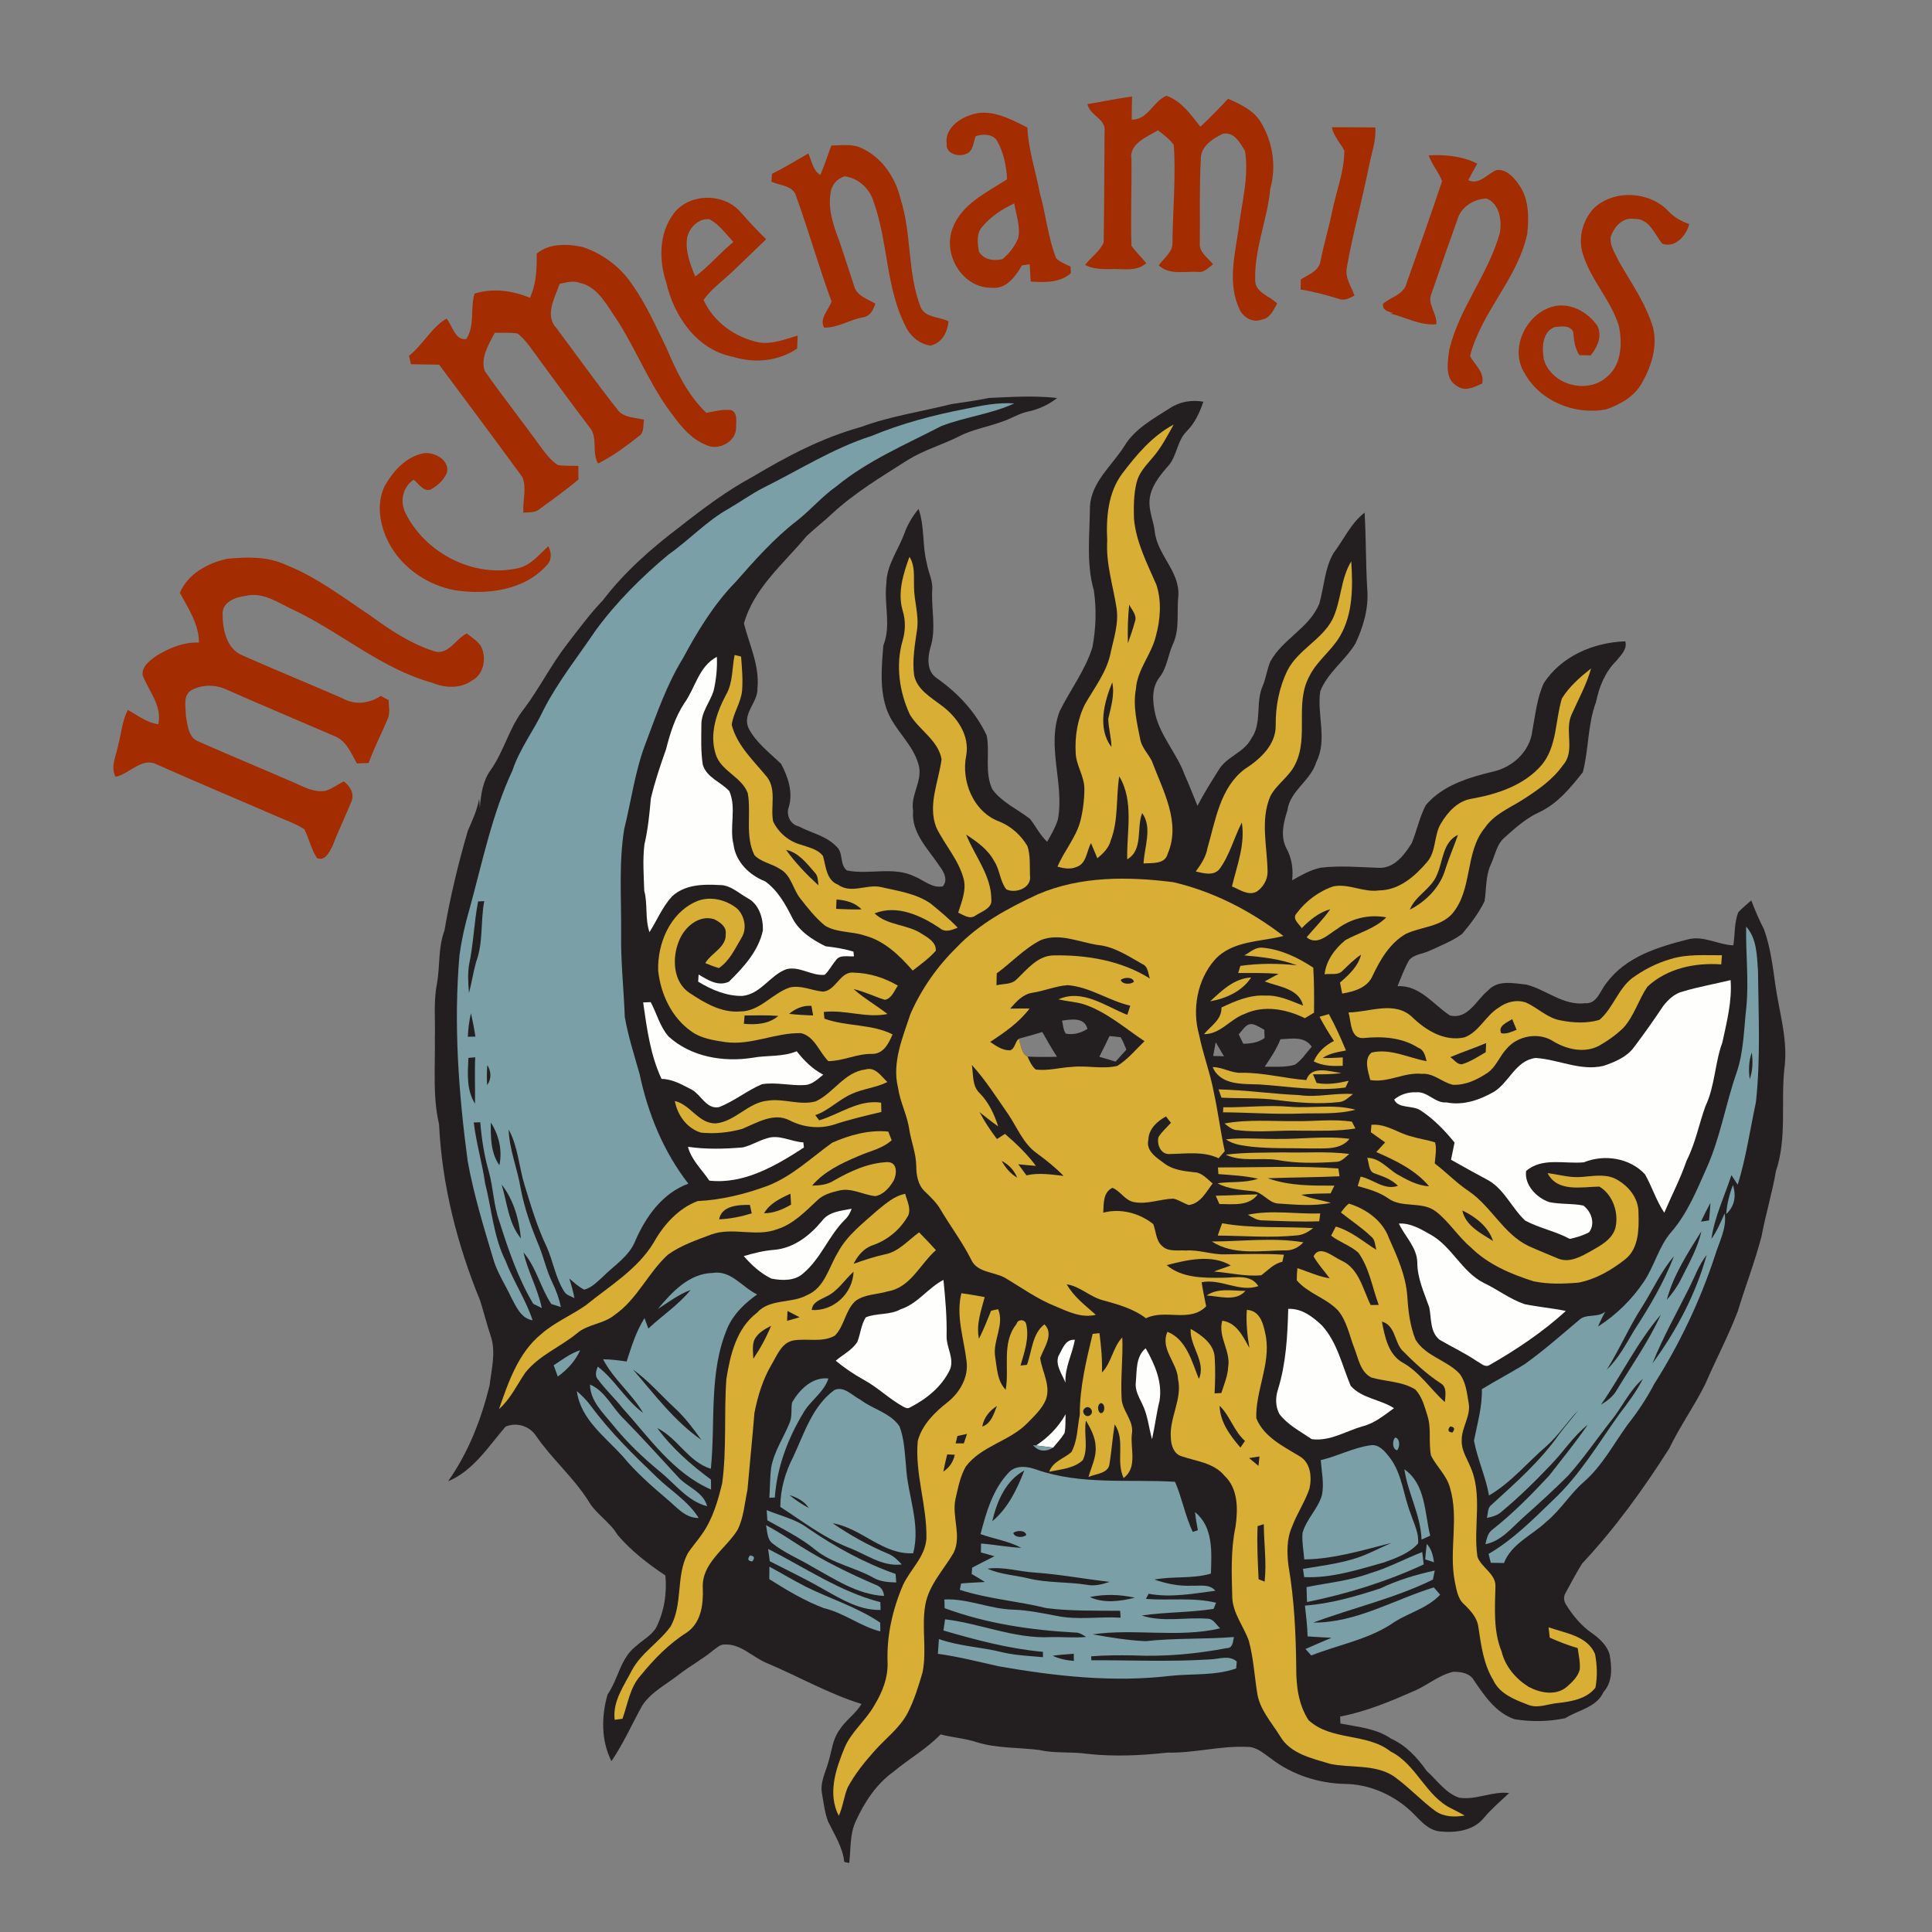 <?xml version="1.0" encoding="utf-8"?>
<!-- Generator: Adobe Illustrator 15.1.0, SVG Export Plug-In . SVG Version: 6.00 Build 0)  -->
<!DOCTYPE svg PUBLIC "-//W3C//DTD SVG 1.1//EN" "http://www.w3.org/Graphics/SVG/1.1/DTD/svg11.dtd">
<svg version="1.1" id="Layer_1" xmlns="http://www.w3.org/2000/svg" xmlns:xlink="http://www.w3.org/1999/xlink" x="0px" y="0px"
	 width="629px" height="629px" viewBox="0 0 629 629" enable-background="new 0 0 629 629" xml:space="preserve">
<rect x="0" y="0" width="629" height="629" fill="#808080" stroke="none"/>
<path fill="#231F20" d="M577.95,320.34c-0.811-5.99-1.59-12.04-3.641-17.76c-1.56-3.07-2.93-6.22-4.149-9.43
	c-1.43,1.27-2.939,2.46-4.239,3.87c-1.32,3.42-1.03,7.18-1.601,10.76c-4.87-0.19-9.42-3.12-14.391-2.04
	c-9.91,2.479-20.649,5.7-26.939,14.358c-2.05,2.392-3.021,6.83-6.931,6.521c-7.01,0.86-12.601-4.36-19.04-6.05
	c-4.17-0.42-9.279-1.66-12.51,1.85c-3.87,3.1-6.551,9.63-12.49,8.17c-5.449-3.58-9.76-9.899-17.039-9.52
	c1.17-2.851,2.26-5.75,3.75-8.44c1.72-2.03,4.689-2.06,6.96-3.2c3.51-1.64,7.21-3.06,10.329-5.38c2.761-3.27,5.41-6.75,7.301-10.62
	c0.641-3.98,0.311-8.17,2.021-11.94c1.409-2.94,1.859-6.51,4.43-8.75c3.53-3.16,7.091-6.38,11.461-8.35
	c5.93-2.82,10.119-7.95,14.09-12.98c1.97-7.52,1.529-15.49,4.29-22.83c1.021-4.99,2.949-9.8,6.63-13.44
	c1.439-1.83,3.63-3.72,2.899-6.33c-10.25,0.3-20.939,4.85-26.59,13.72c-2.181,4.85-2.681,10.26-3.681,15.45
	c-0.739,6.56-6.319,11.76-12.601,13.19c-7.989,1.93-16.561,4.45-22.061,10.95c-2.079,3.91-2.909,8.36-4.619,12.43
	c-2.359,3.75-5.609,8.11-10.521,8c-6.34-0.21-12.71-0.81-19.03-0.06c-3.369,0.69-6.39,2.46-9.359,4.11
	c0.399-3.59-0.09-7.14-1.819-10.34c-2.11-3.94-1-8.39,0.271-12.38c0.811-6.47,7.59-9.64,9.39-15.73
	c3.721-7.26,0.2-15.38,1.301-23.03c2.351-6.13,8.13-10.07,11.46-15.59c2.569-5.43,4.33-11.46,3.87-17.51
	c-0.53-8.36-0.381-16.75-0.881-25.11c-4.529,3.49-6.779,8.79-10.159,13.23c-2.88,5.04-3.021,10.97-4.601,16.43
	c-3.221,7.89-11.92,11.47-15.931,18.81c-1.061,2.52-1.38,5.28-2.43,7.81c-2.521,5.49-0.141,12.19-3.79,17.31
	c-2.36,4.54-8.021,5.82-10.58,10.16c-2.431,3.83-4.83,7.68-6.92,11.69c-1.42-3.39-2.69-6.84-4.21-10.19
	c-2.5-6.81-7.721-12.35-9.49-19.48c-0.939-4.07-1.37-8.79,1.43-12.27c2.381-3.12,2.671-7.14,4.25-10.64
	c2.352-4.94,1.19-10.56,1.801-15.82c0.479-8-6.96-13.34-7.699-21.03c-0.41-3.34-1.91-6.53-1.7-9.94c0.31-4.29,3.069-7.81,5.79-10.93
	c3.21-3.27,3.04-8.44,6.34-11.65c2.641-2.66,4.229-6.11,5.399-9.61c-3.8-0.65-7.659-0.05-10.891,2.11
	c-5.41,3.44-11.41,6.69-14.83,12.34c-4,6.38-10.739,11.62-11.199,19.7c-0.051,9.09-1.279,18.42,1.279,27.3
	c0.891,6.13,0.681,12.47-0.479,18.55c-2.352,7.49-7.221,13.82-10.66,20.78c-4.38,11.54,1.64,23.57-0.59,35.33
	c-0.82,2.53-2.15,4.86-3.49,7.15c-2.271-2.16-3.68-4.97-5.55-7.43c-4.08-3.15-9.102-5.36-12.25-9.58
	c-2.66-5.48-0.78-11.77-1.852-17.53c-3.51-7.58-9.38-13.86-16.17-18.64c-3.33-2.17-3.159-6.45-2.229-9.86
	c2.05-6.189,0.28-12.71,0.64-19.05c0.25-3.02-1.33-5.74-1.78-8.66c-1.5-5.79-0.64-11.93-2.67-17.61c-1.97,2.42-3.6,5.1-4.64,8.06
	c-1.99,5.39-5.79,10.26-5.84,16.24c-0.82,6.71,1.63,13.69-0.98,20.17c-0.569,7.1-1.3,14.56,1.301,21.37
	c2.47,6.24,8.279,10.729,10.119,17.24c1.641,5.26-2.67,9.93-1.739,15.21c-0.62,7.26,4.97,12.47,8.63,18.02
	c1.37,1.81,2.831,4.48,1.06,6.56c-3.49,0.72-6.229-2.02-9.25-3.23c-6.92-3.34-14.76-0.45-21.979-1.93
	c-2.471-1.91-1.061-5.82-3.41-7.78c-3.311-3.52-8.23-4.41-12.36-6.61c-2.729-0.59-4.1-3.81-3.14-6.32
	c1.42-4.74-0.29-9.83-2.54-14.02c-3.79-3.66-8.24-6.92-10.65-11.75c-1.95-4.74,3.17-8.27,2.971-12.85
	c0.729-7.34-2.65-14.17-4.4-21.07c3.27-11.62,12.91-19.43,20.32-28.37c2.75-2.62,5.8-4.92,8.55-7.55
	c7.41-6.81,16.08-11.97,24.53-17.35c5.14-3.19,11-4.85,16.399-7.55c4.48-2.37,9.55-3.15,14.271-4.91
	c2.921-0.9,5.489-2.73,8.529-3.29c3.392-0.74,6.65-2.23,9.37-4.4c-7.37-0.83-14.84-0.35-22.229-0.01
	c-4.062,0.83-8.15,1.41-12.25,2.01c-9.812,2.47-19.911,3.92-29.42,7.45c-12.45,3.438-24.03,9.49-35.07,16.1
	c-8.48,4.56-16.21,10.37-23.76,16.3c-9.23,6.98-18.051,14.7-25.101,23.93c-4.279,4.48-7.95,9.48-11.729,14.37
	c-5.15,6.65-8.92,14.21-13.94,20.96c-4.84,5.97-6.49,13.74-10.91,19.99c-2.6,3.54-3.199,8-3.529,12.26
	c-0.08-0.96-0.16-1.92-0.25-2.87c-0.62,3.67-2.221,7.03-3.681,10.42c-3.12,10.69-5.739,21.53-7.609,32.5
	c-2.101,5.57-1.4,11.62-2.45,17.39c-1.16,5.8-0.47,11.75-0.67,17.62c0.17,9.35-0.78,18.84,1.37,28.04
	c0.92,19.729,5.91,39.2,13.39,57.45c1.21,3.88,2.2,7.818,3.49,11.67c1.67,5.22,0.18,10.64-0.431,15.898
	c-2.72,11.07-6.899,21.852-13.51,31.2c8.221-3.41,13.11-11.3,18.7-17.778c3.55-1.53,7.83-0.24,9.93,3
	c5.101,7.42,12.021,13.358,16.91,20.96c2.471,4.42,7.101,6.979,9.67,11.329c4.42,5.171,9.88,9.399,15.53,13.159
	c0.55,5.802-0.37,11.7-2.979,16.932c-1.561,2.67-4.44,4.08-6.641,6.13c-5.04,3.88-5.7,10.66-9.189,15.67
	c-2.051,7.07-2.15,15.02,1.25,21.729c3.909-5.738,6.71-12.14,10.08-18.198c2.96-4.41,7.869-6.83,11.939-10.04
	c3.6-2.801,7.66-4.96,11.17-7.892c1.13-0.778,2.23-1.97,3.73-1.858c5.31-0.23,9.029,4.18,13.66,6.05
	c10.319,4.33,20.109,10,30.829,13.31c-1.93,3.271-5.27,5.36-7.27,8.591c-2.17,3.029-2.42,6.869-3.51,10.319
	c-0.92,3.37-2.771,6.66-2.07,10.271c0.54,3.09,0.86,6.27,2.03,9.21c2.04,4.21,4.71,8.27,5.21,13.04
	c0.399,0.079,1.21,0.26,1.609,0.35c0.58-4.59,0.131-9.45,2.19-13.72c2.82-6.142,6.66-12.011,12.22-15.99
	c5.01-4.189,10.79-7.439,15.34-12.16c3.91,1.04,7.99,1.271,11.841,2.562c6.579,2.028,13.561,1.648,20.329,2.52
	c5.11,1.19,10.41,0.471,15.57,1.25c8.66,0.95,17.4,0.57,26.03-0.399c8.76,0.221,17.319-2.29,26.09-1.851
	c3.021-0.08,5.22,2.08,7.55,3.66c6.931,5.39,15.58,8.2,24.33,8.39c7.471,0.091,14.71,3.131,20.36,7.95
	c3.33,2.771,5.96,7.16,10.688,7.53c4.9,0.47,10.57-0.25,13.94-4.25c2.51-3.04,5.521-5.57,8.38-8.271
	c-5.55-0.671-10.771,2.399-16.311,1.51c-4.46-1.55-7.181-5.71-10.569-8.739c-3.03-4.34-6.69-8.271-11.59-10.5
	c-4.86-3.351-10.841-3.79-16.471-4.9c-0.029-0.76-0.051-1.52-0.069-2.279c8.63-1.63,16.729-5.08,24.729-8.609
	c4.07-1.88,7.631-4.95,12.08-5.95c2.471-0.05,5.5,0.44,6.78,2.851c3.43,5.021,7.149,10.54,13.189,12.591
	c5.42,0.89,11.109,0.789,16.479-0.33c4.271-2.69,10.21-3.49,12.479-8.54c3.04-3.341,2.721-8.051,1.989-12.181
	c-0.85-3-3.25-5.181-5.699-6.931c-3.54-2.43-6.33-5.81-8.561-9.45c-0.68-1.06-0.78-2.529-0.13-3.608
	c1.79-3.25,3.479-6.562,5.47-9.69c10.71-11.45,19.92-24.2,28.312-37.41c3.51-7.29,8.25-13.898,11.829-21.16
	c3.399-7.89,7.461-15.5,10.5-23.539c2.471-8.131,5.561-16.069,7.711-24.301c1.35-7.149,3.47-14.119,4.71-21.3
	c3.618-10.729,1.59-22.21,2.738-33.271C582.23,338.67,579.23,329.51,577.95,320.34z M334.53,343.99
	c-2.011-0.972-2.181-3.87-2.84-5.82c2.569-0.66,5.108-1.42,7.659-2.17c1.521,2.721,3.069,5.43,4.771,8.05
	C340.92,344.15,337.72,344.13,334.53,343.99z M346.97,336.51c-0.83-1.26-0.859-2.819-1.189-4.24c3.01-0.398,7.271-1.17,8.26,2.712
	C351.91,336.32,349.48,337.01,346.97,336.51z M363.19,345.641c-1.761-0.561-3.511-1.101-5.28-1.58
	c1.109-2.239,2.25-4.471,3.311-6.739c1.199,0.08,2.409,0.198,3.609,0.369c0.83,1.229,1.271,2.681,1.88,4.041
	C365.54,343.04,364.35,344.32,363.19,345.641z M394.96,343.79c0.271-1.49,0.561-2.97,0.84-4.46c0.892,1.52,1.801,3.02,2.69,4.561
	C397.6,343.859,395.84,343.811,394.96,343.79z M404.77,339.811c-0.369-0.771-1.119-2.301-1.489-3.061
	c1.351-1.35,2.41-3.779,4.7-3.27c1.31,0.35,2.43,1.159,3.63,1.778c0.021,0.67,0.08,2.01,0.101,2.69
	C409.68,339.439,407.23,339.779,404.77,339.811z M421.53,346.66c-3.181,0.899-6.521,0.561-9.771,0.64
	c1.899-2.87,3.859-5.72,5.109-8.95c3.59-0.148,7.84-1.1,10.2,2.44C425.25,342.77,423.82,345.18,421.53,346.66z"/>
<g>
	<path fill="#D8AE34" d="M407.33,318.23c-5.5,0.299-9.529,4.25-13.33,7.76C399.1,325.12,404.461,322.71,407.33,318.23z"/>
	<path fill="#D8AE34" d="M432.64,330.16c-1.021,0.279-2.04,0.57-3.04,0.869c1.42,2.711,3,5.33,4.7,7.871
		c-2.891,1.47-5.311,3.648-6.59,6.67c2.939,1.489,6.22,1.56,9.439,1.438c0-0.688,0-2.05,0.01-2.74
		c-2.189,0.132-4.391,0.222-6.569,0.19c2.25-1.55,4.989-1.95,7.609-2.45C436.53,337.971,434.75,333.99,432.64,330.16z"/>
	<path fill="#D8AE34" d="M428.65,352.58c-0.4-0.95-0.79-1.891-1.189-2.83c3.09,0.04,6.189,0.04,9.26-0.4
		c-3.76-0.47-9.84-2.648-11.41,2.291c-7.109-0.53-14.061-2.5-21.22-2.371c-3.24,0.15-6.061-1.879-9.291-1.85
		c2.602,5.99,9.791,5.43,15.211,5.641c9.319,0.601,18.721,2.311,28.05,0.989c0.261-0.55,0.771-1.648,1.021-2.189
		C435.66,352.66,432.15,353.25,428.65,352.58z"/>
	<path fill="#D8AE34" d="M391.99,336.689c5.351,0.061,8.54-4.959,13.279-6.609c6.33-2.939,13.521-1.54,19.561,1.41
		c0.979-0.601,1.971-1.2,2.971-1.79c0.061-4.88,0.061-9.78-0.24-14.66c-5-3.3-10.54-5.98-16.59-6.5c-2.26-0.22-4.021,1.5-5.859,2.51
		c5.811,0.53,11.699,1.141,17.189,3.24c-6.141-0.7-12.351-0.68-18.479,0.17c-0.17,0.58-0.521,1.74-0.7,2.319
		c4.391,0.021,8.78-0.079,13.16,0.261c-1.511,0.84-3.04,1.649-4.55,2.479c4.55,1.771,11.14,2.23,12.539,7.892
		c-3.949-1.521-7.92-3.48-12.26-3.28c-5.101-0.3-9.859,1.75-14.351,3.89C397.841,331.95,394.18,334,391.99,336.689z"/>
	<path fill="#D8AE34" d="M340.51,455.67c1.67-4.6-1.24-9.03-1.859-13.52c1.188-3.382,4.619-7.78,1.39-10.99
		c-4,3.05-4.05,8.77-5.7,13.188c-0.52,0.062-1.569,0.16-2.09,0.222c1.25-4.32,2.9-8.91,1.86-13.42
		c-0.261-1.69-2.812-1.79-3.19-0.062c-4.909,6.13-2.229,14.29-3.5,21.38c-2.819-2.93-2.83-7.148-3.449-10.91
		c-0.771-5.188,3.109-10.238,0.989-15.328c-0.569,0.13-1.72,0.38-2.29,0.51c-1.25,3.068-2.449,6.16-3.949,9.12
		c-0.979-4.642,0.71-9.142,1.859-13.562c-2.521-0.479-5.05-0.93-7.59-1.26c-1.82,7.4,0.8,14.68,1.67,21.979
		c0.78,5.25-2.149,10.342-6.17,13.512c-4.18,3.26-8.26,7.31-9.69,12.56c-1,10.71,3.04,21.09,2.811,31.78
		c-0.36,5.97-5.24,10.04-7.62,15.17c-3.38,7.89-5.33,16.41-5.03,25.02c0.221,5.142-1.75,10-4.39,14.302
		c-2.76,4.83-7.34,8.398-9.57,13.56c-2.859,6.96-5.649,15.021-1.92,22.25c1.38-2.97,1.65-6.28,2.92-9.27
		c2.36-4.4,5.54-8.302,8.851-12.012c3.609-4.02,8.109-7.35,10.659-12.21c2.141-4.188,3.53-8.71,4.841-13.21
		c1.46-7.21-0.36-14.64,0.88-21.85c1.13-6.62,6.029-11.54,9.279-17.141c2.631-5.591-0.68-11.671,0.562-17.449
		c0.85-3.59,1.5-7.352,3.37-10.57c5.068-6.75,14.18-8.18,19.979-14.08C336.69,461.04,339.23,458.73,340.51,455.67z M307.12,479.1
		c0.36-1.88,0.8-3.738,1.26-5.58c0.62,0.021,1.86,0.07,2.471,0.102C310.36,475.91,309.1,477.82,307.12,479.1z M313.78,469.93
		c-0.66,0-1.99-0.01-2.66-0.01c0.149-0.6,0.439-1.81,0.59-2.41c1.04-0.229,2.08-0.46,3.13-0.67
		C314.49,467.86,314.13,468.9,313.78,469.93z M319.8,464.45c0.49-2.88,2.352-5.182,4.761-6.71
		C323.55,460.33,322.72,463.4,319.8,464.45z"/>
	<path fill="#D8AE34" d="M440.131,365.189c-6-0.949-12.09-0.08-18.131-0.189c-7.779,0.1-15.67-0.65-23.359,0.779
		c1.32,0.979,2.65,2.221,4.431,2.181c6.96,0.86,13.96-0.09,20.949,0.17c5.761-0.021,11.562,0.181,17.271-0.729
		C441,366.85,440.421,365.74,440.131,365.189z"/>
	<path fill="#D8AE34" d="M420,360.33c-7.25-0.62-14.489,0.25-21.739,0.17c-0.021,0.41-0.061,1.221-0.08,1.63
		c8.28,0.061,16.551,0.69,24.83,0.42c6.09-0.239,12.3,0.36,18.26-1.26C434.341,359.38,427.07,360.891,420,360.33z"/>
	<path fill="#D8AE34" d="M357.95,434.04c-0.55,0.06-1.66,0.17-2.21,0.229c-2.07,8.642-4.24,17.37-4.189,26.312
		c-0.811,4.06-0.711,8.49-2.75,12.188c-2.431,2.142-6.03,3-7.2,6.382c3.7-0.79,8.029-1.052,10.91-3.75
		c1.96-3.96,0.229-8.67,1.05-12.91c1.529,2.62,3.061,5.41,3.141,8.52c0.28,3.46-1.439,6.61-2.32,9.86
		c2.341-1.12,6.471-1.04,6.841-4.312c0.699-4.26,0.971-8.578,1.689-12.828c3.59,5.27,0.271,11.84,2.899,17.479
		c4.601-3.46,2.149-9.47,2.681-14.27c0.84-4.461-3.28-7.58-3.34-11.852c-0.352-6.57,0.5-13.13,0.229-19.688
		c-3.109,3.278-3.46,8.22-6.619,11.438C358.91,442.55,358.49,438.29,357.95,434.04z M354.92,460.72c-1.43,1.2-3.188-1.27-1.67-2.278
		C354.68,457.23,356.44,459.69,354.92,460.72z M358.26,460.07c-0.99-0.71-1.04-2.53-0.029-3.23
		C359.94,456.58,359.96,460.28,358.26,460.07z"/>
	<path fill="#D8AE34" d="M423.041,356.54c-8.791-0.39-17.521-1.649-26.32-1.87c0.24,0.67,0.71,2.01,0.939,2.689
		c6.07,0.341,12.181-0.039,18.221,0.801c6.649,0.858,13.42,1.38,20.109,0.64c1.84-0.13,3.12-1.59,4.51-2.609
		C434.66,355.75,428.87,357.391,423.041,356.54z"/>
	<path fill="#D8AE34" d="M296.23,232.65c3.05,5.08,9.24,8.38,10.32,14.53c-0.95,7.31-4.57,14.85-1.73,22.2
		c2.77,5.72,7.34,10.59,8.94,16.87c0.891,3.71-0.7,7.39-1.801,10.88c1.771,0.77,3.771,2.34,5.65,0.94c1.949-1.33,5.5-2.32,5.14-5.24
		c-0.029-7.85-5.399-14.12-8.199-21.12c3.51,2.33,7.119,4.84,9.13,8.67c1.87,2.8,1.851,6.52,3.949,9.17
		c3.04,1.48,8.312-0.47,7.7-4.45c-0.12-3.22,0.2-6.59-0.85-9.68c-2.11-3.53-5.312-6.41-9.142-7.96
		c-8.398-3.08-12.489-13.11-10.76-21.51c1.17-6.59-3.029-12.6-8.109-16.31c-3.46-2.66-7.851-5.1-8.851-9.73
		c-0.68-5.03,0.271-10.12,0.97-15.1c0.62-4.63-0.989-9.13-1.01-13.74c-0.12-3.3,0.41-6.85-1.49-9.79
		c-1.989,5.54-3.939,11.62-2.21,17.51c0.98,3.15,0.94,6.53,0.011,9.69C291.54,216.45,292.77,225.19,296.23,232.65z"/>
	<path fill="#D8AE34" d="M288.9,352.279c-1.98-1.851-3.96-5.079-7.13-4.09c-6.811,0.811-10.311,7.601-16.141,10.359
		c-5.149,1.46-10.42-1-15.64-0.21c-6.4,0.57-10.61,6.82-16.979,7.41c-5.62,0.08-8.16-6.09-13.301-7.3
		c0.811,4.579,3.95,8.93,8.511,10.3c4.46,0.46,9.05-0.01,13.369-1.2c4.82-1.96,10.311-5.5,15.521-2.771
		c4.49,2.301,9.82,2.881,14.64,1.291c4.98-1.66,10.101-2.82,15.2-4.052c-0.02-0.76-0.06-2.26-0.08-3.02
		c-7.359-1.09-13.45,3.74-20.16,5.75c-0.43-0.57-0.859-1.13-1.279-1.689c4.39-1.5,7.62-5.041,11.83-6.891
		C280.99,354.43,285.21,354.141,288.9,352.279z"/>
	<path fill="#D8AE34" d="M225.08,335.79c3.19,2.319,7.21,2.89,11.021,3.479c8.41,1.182,16.37-3.118,24.71-2.909
		c4.43,1.11,5.89,6.149,8.859,9.11c4.78-0.011,9.221-2.399,14.07-2.351c3.83,0.148,5.57-3.341,6.85-6.36
		c-6.899-3.46-14.989-2.51-22.18-5.108c-0.06-0.541-0.17-1.642-0.229-2.19c6.979-0.81,13.85,2.09,20.77,0.67
		c-3.63-2.79-7.62-5.09-11.06-8.12c3.51,0.79,6.75,2.431,10.18,3.5c2.27-0.41,3.06-2.97,4.25-4.619
		c-4.31-2.521-9.15-4.091-14.16-4.221c-4.63-0.699-5.91,5.85-10.21,6.17c-3.63-0.32-7.15-2.21-10.84-1.34
		c-5.7,1.91-9.72,7.79-16.1,7.79c-6.03,0.51-11.45-2.67-16.28-5.87c-5.63-3.51-6.01-11.479-3.67-17.08
		c1.68-4.41,6.43-8.64,11.42-7.08c1.84,0.89,4.109,2.41,3.79,4.77c0.26,4.399-4.67,6.17-6.66,9.53c1.46,0.56,2.91,1.189,4.439,1.609
		c3.49-2.32,5.29-6.37,7.37-9.87c1.851-2.93,1.021-7.07-1.359-9.43c-3.67-3.02-9.09-4.33-13.54-2.3
		c-8.42,3.77-12.521,13.66-12.24,22.459C215.1,323.65,218.68,331.311,225.08,335.79z M264.17,327.471
		c0.19,1.039,0.381,2.09,0.57,3.14c-2.62-0.091-5.229-0.229-7.83-0.539C258.98,328.35,261.44,327.29,264.17,327.471z
		 M242.42,330.609c3.66-0.021,7.32-0.149,10.98,0.141c-3.16,2.721-7.271,2.91-11.22,2.57
		C242.24,332.641,242.36,331.29,242.42,330.609z"/>
	<path fill="#D8AE34" d="M278.51,423.57c3.05-2.271,7.09-2.09,10.6-3.16c7.38-1.271,10.45-8.892,15.6-13.4
		c-1.779-1.979-3.609-3.91-5.479-5.8c-3.62,2.63-6.74,6.43-11.37,7.23c-3.39,0.76-6.69,1.858-9.96,3.02c1.37-2.7,3.33-5.1,6.31-6.08
		c4.88-1.688,9.011-5.21,11.521-9.72c0.89-2.351-0.45-4.73-1.021-6.98c-3.54,0.642-6.22,3.12-8.93,5.261
		c-4.69,4.211-9.95,8.131-12.979,13.801c-2.98,4.84-4.28,11.5-10.061,13.92c-5.17,2.83-12.1,1.04-16.32,5.75
		c-6.64,5.06-8.689,13.688-9.93,21.51c-0.83,11.312,0.15,22.72-1.37,33.98c-1.39,5.77-3.09,11.64-6.55,16.54
		c-1.48,2.198-3.31,4.148-4.72,6.408c-3.83,7.352-1.48,16.36-5.49,23.642c-3.7,5.14-9.48,8.54-12.57,14.188
		c-2.609,5.131-6.39,10.142-5.67,16.24c0.63-0.08,1.9-0.25,2.53-0.34c1.74-4.74,2.38-10.13,5.86-14.01
		c4.359-5.352,9.21-10.37,15.079-14.07c4.721-3.229,5.421-9.2,5.221-14.46c-0.431-8.12,7.34-12.67,11.24-18.81
		c2.1-4.062,2.35-8.762,3.3-13.182c0.72-8.34,1.6-16.68,2.27-25.029c1.08-5.489,2.72-10.939,5.59-15.779
		c1.82-3.04,3.29-7.24,7.271-7.86c4.41-0.7,9.3,0.8,13.37-1.569C274.94,431.64,275.19,426.59,278.51,423.57z M245.26,442.38
		c-0.04-1.96-0.4-3.99,0.22-5.89c1.01-2.4,3.359-3.73,5.569-4.84C249.49,435.41,247.53,439.01,245.26,442.38z M256.25,430.02
		c0.03-0.8,0.101-2.408,0.141-3.21c1.319,0.672,2.64,1.352,3.96,2.062C258.98,429.26,257.61,429.64,256.25,430.02z M264.28,426.5
		c0.22-2.65,2.89-3.37,4.85-4.44c3.681-1.738,5.811-5.398,8.761-8.028C277.64,421.11,271.4,426.93,264.28,426.5z"/>
	<path fill="#D8AE34" d="M396.98,283c3.39-4.56,4.739-10.21,7.311-15.2c1.17,7.09-1.58,14-3.2,20.8c2.5,1,5.311,3.15,8.061,1.68
		c2.061-1.39,3.529-3.84,3.529-6.36c-0.069-8.16-2.439-16.79,0.87-24.62c2.029-4,6.229-6.41,8.149-10.51
		c4.471-8.94-0.239-19.73,4.561-28.57c2.431-5.02,7.21-8.32,10-13.1c4.26-7.29,4.2-16.2,3.66-24.37c-3.53,5.8-3.21,12.89-6.12,18.92
		c-3.511,6.68-11.189,9.85-14.63,16.58c-2.721,5.5-3.891,11.67-3.841,17.79c0.15,6.44-5.109,11.18-10.109,14.37
		c-8,6.05-9.489,16.66-12.101,25.69c-0.49,2.88-2.12,5.31-3.811,7.63C391.8,284.29,395.03,285.27,396.98,283z"/>
	<path fill="#D8AE34" d="M344.29,282.16c2.021,0.57,4.24,0.98,6.24,0.07c3.239-1.07,3.22-5.15,4.67-7.73
		c0.67,1.65,1.37,3.3,2.069,4.94c1.859-1.59,3.75-3.35,4.359-5.82c2.57-6.69,1.66-13.93,2.761-20.88
		c4.909,8.22,2.37,18.04,2.601,27.04c5.311-3.12,2.93-10.18,4.87-15.08c3.409,4.81,0.68,11.04,0.449,16.42
		c2.779-0.24,6.931,0.37,7.841-3.12c4.449-10.22-1.602-20.72-5.131-30.21c-1.159-2.31-3.119-4.23-3.739-6.8
		c-1.07-5.49-2.511-11.09-1.45-16.7c0.41-6.31,5.04-11.17,6.479-17.17c1.479-5.4,1.939-11.34,0.181-16.73
		c-3.01-6.93-6.61-13.85-7.3-21.5c-0.12-3.94-0.091-7.95,0.85-11.8c0.75-3.14,3.04-5.53,5.07-7.92c2.899-3.26,4.88-7.18,7.01-10.95
		c-6.96,3.7-12.12,9.84-16.79,16.021c-4.62,6.22-5.229,14.29-4.85,21.76c-0.461,7.5,1.92,14.7,3.05,22.03
		c0.76,5.16-1.05,10.16-2.08,15.14c-1.38,5.96-5.22,10.85-8.189,16.07c-2.46,4.87-3.341,10.44-3.051,15.87
		c0.13,4.12,2.9,7.66,2.83,11.82c-0.021,3.51-0.46,7.03-1.319,10.44C350.26,272.77,346.43,277.05,344.29,282.16z M367.64,196.85
		c0.811,1.74,2.649,3.44,1.859,5.51c-0.64,2.39-1.46,4.72-2.29,7.05C367.1,205.21,367.18,201.02,367.64,196.85z M362.11,222.16
		c0.84,4.03-0.41,7.98-1.301,11.88c0.08,3.07,1,6.06,1.04,9.14C357.22,237.11,359.47,228.63,362.11,222.16z"/>
	<path fill="#D8AE34" d="M217.47,408.47c4.25-3.068,9.31-4.738,14.17-6.58c6.93-2.479,14.47,0.94,21.37-1.688
		c5.21-1.65,9.069-5.66,12.949-9.29c1.94-1.98,4.71-2.721,7.33-3.33c4.03-0.939,7.76,1.449,11.7,1.84
		c2.64-0.479,4.521-2.71,5.86-4.88c1.18-2.101,1.46-6.13-1.83-6.2c-6.311,0.222-12.19,2.95-17.59,6.04
		c-2.101,1.341-4.601,1.57-7.021,1.62c3.891-4.63,9.561-7.27,15.01-9.59c3.67-1.642,7.82-2.392,10.881-5.18
		c-0.28-0.701-0.82-2.11-1.101-2.82c-6.26-0.642-12.58,1.108-18.26,3.619c-6.78,4.86-12.94,10.841-20.83,13.961
		c-7.38,2.76-15.11,4.66-22.99,5.05c-6.32,2.39-11.08,7.75-14.32,13.54c-5.31,8.74-14.239,14-21.97,20.3
		c-4.729,3.352-10.2,5.562-14.58,9.42c-7.51,6.102-10.72,15.66-13.79,24.471c3.71-3.289,5.801-7.829,8.551-11.859
		c4.479-5.68,11.47-8.38,16.949-12.91c3.54-2.98,8.59-2.93,12.13-5.9C207.45,423.03,210.97,414.39,217.47,408.47z M257.34,388.63
		c0.051,0.89,0.16,2.66,0.21,3.55c-2.689,1.59-5.63,2.802-8.8,2.82C250.62,391.75,254.08,390.141,257.34,388.63z M244.14,392.279
		c0.159,0.69,0.46,2.069,0.609,2.761c-3.46,1.05-7.01,1.79-10.63,1.94C234.97,392.471,240.45,392.24,244.14,392.279z"/>
	<path fill="#D8AE34" d="M429.83,395.061c-7.85,0.25-15.811-1.211-23.58,0.421c1.471,0.81,2.94,1.828,4.69,1.828
		c6.18,0.23,12.369,0.53,18.55,0.302C429.58,396.97,429.75,395.7,429.83,395.061z"/>
	<path fill="#D8AE34" d="M435.73,380.43c-13.061-0.97-26.131-0.3-39.2-0.35c0.04,0.54,0.101,1.62,0.141,2.16
		c4.319,0.358,8.68,0.539,12.92,1.52c-4.261,1.45-8.82,0.851-13.2,1.472c3.54,1.948,7.609,2.118,11.53,2.59
		c3.22,0.239,4.979,3.8,8.21,4.01c5.699,0.37,11.521,0.949,17.17-0.24c-3.21-0.899-6.561-1.33-9.641-2.619
		c3.16-0.399,6.351-0.391,9.53-0.45c0.31-0.63,0.939-1.891,1.25-2.521c-7.28,0.029-14.729,0.1-21.681-2.4
		c7.779-0.288,15.569-0.288,23.351-0.64C436.01,382.33,435.82,381.061,435.73,380.43z"/>
	<path fill="#D8AE34" d="M397.9,398.26c-0.511,1.32-0.99,2.66-1.44,4c8.61,0.08,17.261,0.82,25.851-0.06
		c1.96-0.17,3.7-1.142,5.189-2.37C417.64,399.27,407.68,400.02,397.9,398.26z"/>
	<path fill="#D8AE34" d="M452.74,570.23c-7.819-6.142-19.33-3.36-26.71-10.2c-3.271-4.96-4.05-11.17-4.011-17.012
		c-0.119-11.13-0.649-22.278-2.529-33.26c-0.529-4.25-0.62-8.75,1.17-12.729c1.58-4.271,4.21-8.062,5.66-12.38
		c0.84-3.69,0.399-8.432-3.189-10.53c-5.311-3.22-11.7-6.3-14.12-12.4c-0.271-8.898,4.62-17.438,3.149-26.46
		c-0.72-3.66-1.619-8.568-6.229-8.81c-0.311,4.148,0.16,8.29,0.83,12.38c-2.069-3.69-4.12-8.2-8.84-8.85
		c-1.45,5.288,2.811,9.81,1.939,15.06c-0.149,2.95-1.351,5.7-2.229,8.49c-0.551,0.028-1.649,0.1-2.2,0.13
		c0.199-3.88,0.279-7.78,0.04-11.66c-0.181-4.47-4.311-7.34-7.83-9.35c-0.38,5.688,5.141,10.68,2.681,16.3
		c-2.28-5.602-4.03-12.892-10.24-15.352c-2.479,5.631,3.2,9.98,3.45,15.41c1.439,6.562-2.86,12.53-2.34,19.05
		c0.029,2.32,0.898,5.222,3.359,6.021c4.851,1.68,10.55,2.109,14.069,6.34c4.53,4.25,4.439,10.94,3.631,16.63
		c-1.601,7.57-1.261,15.36-1.061,23.05c0.21,5.222,3.75,9.41,5.42,14.19c1.46,5.47,1.79,11.16,2.67,16.74
		c0.739,5.488,4.681,9.68,7.479,14.229c3.351,5.75,10.311,7.17,16.189,8.98c6.881,1.47,14.59,0.02,20.79,4.04
		c4.811,3.438,8.83,7.858,13.601,11.358c2.779,1.94,6.29,2.021,9.529,1.45c-1.34-0.76-2.689-1.45-4.039-2.14
		C464.2,584.93,461.23,574.46,452.74,570.23z M403.841,471.29c-3.3-3.89-6.649-8.271-6.771-13.61c3.43,3.312,4.62,8.24,8.26,11.44
		C404.961,469.66,404.22,470.75,403.841,471.29z M406.671,474.7c0.84-0.13,2.529-0.392,3.38-0.521c-0.08,0.762-0.25,2.29-0.33,3.062
		C408.69,476.39,407.68,475.55,406.671,474.7z M411.72,514.95c-0.489-0.2-1.471-0.61-1.96-0.812
		c-0.261-5.76-0.59-11.52-0.319-17.278c0.5-0.16,1.51-0.48,2.01-0.642C411.49,502.47,412.41,508.7,411.72,514.95z"/>
	<path fill="#D8AE34" d="M434.131,288.56c-4.78,1.61-9.04,4.82-12.04,8.86c-1.521,1.76,0.87,3.35,1.72,4.77
		c2.62-2.69,5.591-5.14,9.28-6.17c-2.28,3.27-5.13,6.09-7.7,9.13c3.54,2.91,7.061-0.99,10.051-2.78
		c4.52-3.38,10.329-4.78,15.899-3.7c-3.71,3.66-8.841,4.99-13.301,7.39c-3.409,2.79-6.3,6.64-6.79,11.15
		c1.921-0.34,4.36,0.45,5.851-1.17c1.931-1.83,3.79-3.771,6.03-5.24c-0.99,3.851-3.971,6.591-6.87,9.091
		c0.181,0.89,0.54,2.681,0.721,3.58c3.76-0.61,8.159-1.86,9.84-5.671c2.529-5.32,5.681-10.83,10.979-13.8
		c4.899-2.27,11.021-2.22,14.91-6.42c6.89-7.99,4.06-20.03,10.75-28.11c2.89-4.26,7.76-6.29,11.979-8.91
		c4.989-3.18,10.029-6.61,13.479-11.52c4-4.6,0.38-11.14,2.71-16.33c2.22-4.99,4.909-9.8,6.38-15.09
		c-3.561,2.82-7.12,5.89-9.511,9.8c-2.17,7.15-1.55,15.5-6.51,21.57c-5.75,6.69-14.46,9.57-22.891,11.06
		c-4.489,0.7-7.75,4.31-9.96,8.03c-2.38,3.87-1.439,9.05-4.54,12.59c-3.96,4.66-9.109,9.15-15.58,9.22
		C443.95,290.63,439.16,287.6,434.131,288.56z M467.9,284.62c1.939-4.41,1.819-10.46,6.779-12.82
		c-1.311,3.69-2.851,7.29-4.061,11.02c-1.649,5.89-6.25,10.62-11.63,13.34C460.86,291.48,466.14,289.36,467.9,284.62z"/>
	<path fill="#D8AE34" d="M394.54,404.19c6.96,4.54,15.71,3,23.551,2.89c2.45,0.188,4.62-0.85,6.25-2.62
		C414.48,402.81,404.461,404.17,394.54,404.19z"/>
	<path fill="#D8AE34" d="M442.98,383.07c-0.24,0.77-0.711,2.3-0.95,3.069c3.399,0.979,6.891,1.899,9.851,3.949
		c4.609,3.42,11.13,0.79,15.699,4.41c4.261,3.33,7.12,8.12,11.271,11.6c5.591,5.562,13.04,8.71,20.44,11.052
		c4.8,1,9.8,0.84,14.659,0.43c5.609-1.1,10.689-4.07,15.141-7.57c4.479-3.52,4.521-9.87,4.351-15.06c0.1-5.04-3.57-9.32-7.939-11.38
		c-3.37-1.381-7.04-0.65-10.53-0.392c-3.771,0.351-7.431-0.789-11.13-1.25c3.21,6.351,11.149,4.461,16.859,4.392
		c4.41,2.59,6.399,8.58,5.221,13.479c-1.07,3.71-4.711,5.67-7.841,7.44c-3.229,1.8-6.989,4.028-10.79,2.52
		c-3.229-1.38-6.489-2.67-9.689-4.12c-8.141-3.93-12.061-12.81-19.369-17.8c-4-2.649-7.311-6.16-11.12-9.05
		c0.149-2.271,0.699-4.601,0.12-6.851c-2.511-0.83-5.15-1.16-7.671-1.931c-4.439-1.08-8.31-4.26-13.069-3.8
		c-0.05,0.601-0.141,1.8-0.189,2.41c1.55,1.101,3.109,2.189,4.66,3.31c-0.961,1.052-1.931,2.09-2.881,3.142
		c6.221,2.709,12.761,5.85,17.181,11.14c-3.88-0.2-7.3-2.148-10.59-4.01c-3.08-1.95-5.591-5.21-9.551-5.24
		c0.681,1.72,0.351,4.54,2.561,5.12c2.67,0.949,5.391,1.91,7.45,3.979C450.76,387.66,447.091,383.92,442.98,383.07z M486.091,404.03
		c-3.939-2.521-8.95-4.94-10-9.94C480.37,396.13,484.56,399.35,486.091,404.03z"/>
	<path fill="#D8AE34" d="M504.16,529.79c0.101,0.84,0.301,2.53,0.399,3.38c2.95,1.32,5.971,2.5,9.091,3.4
		c0.311,2.33,0.89,4.67,0.659,7.04c-0.63,2.34-2.521,4.1-4.29,5.648c-3.521,2.91-8.68,1.91-12.391-0.1
		c-4.17-2.63-7.6-6.642-8.76-11.5c-2.75-6.76-2.149-14.12-2-21.23c0.09-4.12-4.569-6.028-5.859-9.59
		c-1.46-9.78,1.88-20.29-2.431-29.59c-1.1-2.67-2.819-5.23-2.689-8.23c-0.13-4.34,3.189-8.148,2.21-12.538
		c-0.561-3.25-0.899-6.82-3.09-9.44c-4.21-4.28-10.899-5.56-14.141-10.86c-1.83-4.5-2.39-9.39-2.699-14.198
		c-0.49-6.69-3.261-12.87-5.979-18.9c-2.021-5.69-7.471-9.521-13.04-11.221c-1.061,0.78-1.811,1.871-2.591,2.899
		c3.28,2.61,6.819,4.92,9.859,7.84c1.33,1.021,1.25,2.812,1.65,4.29c-4.301-2.698-8.19-6.13-13.17-7.56
		c-0.391,0.74-1.15,2.22-1.53,2.96c2.771,2.14,6.271,3.21,8.88,5.55c3.591,5.01,4.511,11.33,6.63,17.01
		c-0.659,0.012-1.97,0.012-2.63,0.021c-2.58-5.14-3.739-11.82-9.5-14.46c-2.689-1.16-7.069-5.36-9.1-1.392
		c1.47,2.58,3.489,4.78,5.26,7.16c-3.66-0.56-7.021-2.17-10.51-3.318c-0.15,1.318-0.221,2.64-0.21,3.97
		c3.609,4.26,9.449,5.7,13.31,9.688c2.99,3.472,3.761,8.12,5.38,12.271c1.37,3.42,1.94,7.78,5.54,9.67
		c4.721,1.38,10.021,1.23,14.312,3.89c2.26,2.29,3.05,5.562,4,8.552c1.34,4.21,0.31,8.688,1.159,12.979
		c1.819,3.62,5.109,6.45,6.181,10.48c2.979,9.949-0.38,20.37,1.55,30.449c0.58,2.631,0.891,5.641,3.07,7.521
		c2.14,2.09,4.329,4.43,4.649,7.57c0.891,5.89,1.68,11.979,4.859,17.17c2.061,4.41,6.91,6.27,11.17,7.898
		c3.17,1.38,6.5-0.21,9.729-0.5c4.381-0.47,9.439-1.34,12.319-4.988c0.7-3.61,0.57-7.41-0.13-11.012
		C516.73,532.49,509.551,531.74,504.16,529.79z M470.41,456.47c-4.75-4.238-8.279-9.91-13.989-12.988
		c-4.511-2.74-5.601-8.432-6.5-13.212c4.319,1.24,4,6.29,6.47,9.24c3.88,3.91,7.891,7.73,12.521,10.76
		C471.23,451.54,470.541,454.33,470.41,456.47z M472.87,466.39c-1.43-0.158-1.68-0.818-0.75-1.979
		C473.541,464.56,473.791,465.21,472.87,466.39z"/>
	<path fill="#D8AE34" d="M392.69,425.3c-0.53-2.608-1.07-5.21-1.48-7.84c6.37-1.27,12.23,3.39,18.48,1.26
		c-2.561-4.05-7.69-2.7-11.681-2.729c-6.189,0.08-13.181,0.12-18.181-4.102c6.66-1.71,14.601-3.63,20.88,0.102
		c-1.8,0.7-3.649,1.25-5.439,1.97c5.11,0.43,10.23,1.69,15.36,1.23c2.199-1.62,4.05-3.812,6.87-4.392c0.18-0.77,0.35-1.54,0.5-2.3
		c-6.341-0.42-12.69-0.2-19.03-0.12c-4.381,0.16-8.569-1.58-12.96-1.25c-2.561-0.18-5.689,0.51-7.689-1.5
		c-2.03-1.8-1.931-4.75-2.86-7.109c-4.51-3.58-10.63-5.21-16.27-3.71c0.18-2.891-0.131-6.609,2.979-8.09
		c2.58,0.989,4.101,4.149,7.04,4.649c4.33,0.819,8.53-1.021,12.83-1.13c1.771,0.399,3.28,1.52,5,2.08
		c3.82-0.49,5.66-4.28,7.771-7.021c-1.819-1.439-3.449-3.56-5.949-3.64c-3.38-0.381-6.95-0.74-9.75-2.86
		c-2.5-1.84-6.12-4.068-5.24-7.71c0.101-3.54,2.851-6.029,5.74-7.608c0.529,0.688,1.069,1.379,1.62,2.079
		c-1.392,1.521-2.99,2.899-4.07,4.671c-0.609,2.448,0.859,5.799,3.771,5.479c5.311-0.08,10.801-0.989,15.801,1.39
		c0.5-0.579,1.5-1.72,2.01-2.3c-1.37-6.318-2.17-12.729-3.53-19.05c-1.18-6.4-3.56-12.5-4.83-18.88
		c-2.329-8.24-0.59-17.89,5.11-24.38c5.689-6.3,14.779-5.8,22.359-7.76c-10.601-8.18-22.79-14.47-35.859-17.52
		c-14.681-1.86-30.25-2.01-44.08,3.94c-9.561,4.44-19.13,9.55-26.45,17.291c-6.319,6.189-11.51,13.58-15.05,21.689
		c-2.52,7.67-6.06,15.761-4.04,23.979c0.67,4.729,3.03,9,3.681,13.739c0.64,3.92,2.189,7.69,2.25,11.7
		c0.02,2.97,0.52,6.22,2.8,8.352c1.89,1.83,3.84,3.64,5.149,5.959c3.221,5.439,7.061,10.511,9.91,16.171
		c1.88,4.33,7.351,3.96,10.97,5.95c5.45,3.238,10.65,7.01,16.591,9.35c4.119,1.76,8.439,3.86,13.05,2.729
		c-3.42-3.051-7.181-5.851-9.471-9.931c4.381,0.66,7.551,4.12,11.79,5.2c4.9,1.35,9.892,2.72,14,5.86
		C379.34,426.09,387.34,430.74,392.69,425.3z M324.5,316.91c4.811-3.54,8.95-8.07,14.3-10.82c6.182-2.47,12.57,0.68,18.73,1.58
		c5.33,0.55,9.84,3.64,14.39,6.2c1.91,0.75,1.812,3.06,2.46,4.71c-9.369-5.87-20.6-7.74-31.5-7.53
		c-5.159,0.181-8.479,4.57-11.92,7.811c-1.67,1.761-4.37,1.351-6.54,1.92C324.44,319.811,324.48,317.88,324.5,316.91z
		 M369.17,319.63c-1.05,0.979-3.88,0.88-4.29-0.59C365.92,318.109,368.87,318,369.17,319.63z M326.1,377.95
		c2.29,1.17,4.08,3.04,5.061,5.439C328.94,382.13,327.33,380.15,326.1,377.95z M334.18,382.66c-0.891-1.2-1.779-2.4-2.649-3.61
		c1.91,0.182,3.819,0.391,5.739,0.53c-2.899-3.891-6.399-7.271-10.079-10.41c-0.881,0.551-1.75,1.109-2.61,1.67
		c-2.109-2.779-4.05-5.68-5.67-8.77c1.99,1.59,3.97,3.18,6.061,4.649c-1.25-3.931-3.04-7.761-5.939-10.739
		c-2.61-2.352-2.09-6.11-2.63-9.261c4.47,4.92,8.029,10.56,11.819,16c2.939,4.329,4.891,9.579,9.29,12.72
		c3.101,2.25,6.079,4.659,8.771,7.399C342.26,382.391,338.19,381.73,334.18,382.66z M349,347.35c-3.93,0.2-7.84,1.36-11.79,0.86
		c-1.319-1.101-1.979-2.71-2.68-4.22c-2.011-0.972-2.181-3.87-2.84-5.82c-1.25,1-1.181,3.221-2.83,3.79
		c-2.46,0.06-4.562-1.41-6.49-2.75c4.71-3.069,9.399-6.319,12.83-10.86c-2.11-0.05-4.21,0-6.32,0.03
		c1.99-2.28,4.171-4.76,7.36-5.189c3.84-0.591,7.5-2.199,11.39-2.449c7.24,0.58,13.352,5.06,20.352,6.68
		c-0.32,0.99-0.642,1.99-0.961,2.99c-7.039-2.771-14.609-8.58-22.42-5.051c2.631,0.631,5.351,0.791,7.96,1.5
		c7.561,2.431,13.561,7.801,20.051,12.121c-2.86,2.75-5.431,5.93-8.83,8.038C358.93,348.18,353.92,346.82,349,347.35z"/>
	<path fill="#D8AE34" d="M243.46,258.28c1.16,6.63-0.949,13.89,2.16,20.14c2.23,2.33,5.71,2.74,8.34,4.52
		c3.641,1.96,4.15,6.53,6.58,9.56c2.46,3.15,4.96,6.35,8.08,8.88c3.891,2.35,8.68,1.76,12.88,3.21c6.46,1.69,11.38,6.51,15.641,11.4
		c2.609-2.011,5.319-3.971,7.529-6.44c0.181-2.77-2.56-4.28-4.58-5.55c-4.739-3.13-11.119-2.62-15.369-6.63
		c7.39-2.93,15.05,0.7,21.189,4.75c1.79,1.6,3.96,0.69,5.891-0.1c-2.761-2.87-5.83-5.41-8.9-7.92c-4.78-3.24-10.66-4.06-16.17-5.31
		c-4.601-0.98-9.63,2.3-13.851-0.74c-3.89-1.52-3.96-5.93-4.93-9.33c-1.64-2.24-4.649-2.81-7.12-3.689
		c-3.96-1.05-7.37-3.91-9.12-7.59c-0.92-4.7,1.131-10.11-1.869-14.3c-4.33-5.34-9.851-10.28-11.62-17.15
		c0.51-3.87,2.989-7.19,3.37-11.09c0.319-3.71-0.04-7.44-0.32-11.14c-0.53-0.13-1.58-0.38-2.11-0.51
		c-0.88,4.33-0.49,9.05-2.81,12.98c-3.05,5.77-5.42,12.63-3.391,19.14C234.56,251.07,241.52,252.83,243.46,258.28z M272.34,292.85
		c3.011,0.21,5.99,0.97,8.16,3.22c-2.77,0.08-5.529-0.04-8.279-0.17C272.25,295.14,272.31,293.61,272.34,292.85z M265.17,283.97
		c1.181,1.11,1.12,2.79,1.29,4.28c-3.83-3.53-7.51-7.31-10.529-11.57C260,277.59,262.58,281,265.17,283.97z"/>
	<path fill="#D8AE34" d="M416,370.8c-5.63,0.07-11.279-0.479-16.899,0.13c2.46,1.771,5.57,2.021,8.479,2.42
		c6.45,0.642,12.95,0.4,19.42,0.552c4.271-0.121,9.32,0.629,12.37-3.121C431.6,369.73,423.791,370.9,416,370.8z"/>
	<path fill="#D8AE34" d="M417.99,375.18c-6.311,0.131-12.649-0.06-18.92,0.75c5.26,2.48,11.199,0.851,16.76,1.722
		c6.29,1.159,12.721,1.02,19.08,0.618c1.851,0.03,3.051-1.52,4.37-2.579C432.22,374.779,425.08,375.38,417.99,375.18z"/>
	<path fill="#D8AE34" d="M409.5,388.859c-4.569,0.051-9.13,0.36-13.7,0.431c0.4,0.899,0.801,1.8,1.2,2.7
		C401.341,391.98,406.51,392.84,409.5,388.859z"/>
	<path fill="#D8AE34" d="M405.48,420.26c-4.189,0.05-8.961-1.06-12.631,1.51C396.93,421.98,402.4,423.89,405.48,420.26z"/>
	<path fill="#D8AE34" d="M543.841,312.26c-4.5,1.29-8.71,3.472-12.49,6.211c-4.609,3.619-6.199,9.771-10.609,13.56
		c-4.101,1.229-8.529,0.989-12.681,0.171c-4.29-0.729-7.39-4.102-11.25-5.8c-3.029-1.07-6.38-0.23-8.89,1.659
		c-4.24,2.58-6.33,7.859-11.101,9.671c-6.46,1.448-12.529-2.222-16.99-6.541c-5.771-5.529-13.93-1.63-20.8-1.58
		c0.91,2.939,0.5,8.601,4.859,8.351c6.091-0.62,12.54-0.25,17.841,3.16c1.899,0.659,2.279,2.649,2.729,4.36
		c-5.94-1.062-11.721-4.222-17.9-2.812c-2.649,2.141-1.119,6.18-0.439,8.95c5.74,1,11.04-2.601,16.801-2.011
		c3.819-0.299,6.6,2.78,10.109,3.569c4.12,0.19,7.979-1.709,11.319-3.93c2.78-1.96,3.859-5.38,6.15-7.79
		c3.63-4.34,10.579-5.54,15.34-2.36c4.319,2.591,10.04,3.841,14.71,1.4c2.88-1.641,5.63-3.57,8.01-5.9
		c3.49-3.868,4.891-9.09,7.771-13.35c6.391-5.979,15.521-7.9,24.051-7.27c0.05-0.75,0.17-2.24,0.229-2.98
		C555.01,311.04,549.26,310.55,543.841,312.26z M483.7,342.57c-2.5,1.43-4.939,3.1-7.72,3.92c-1.61,0.108-2.591-1.54-3.811-2.312
		c3.84-1.66,7.83-2.93,11.67-4.58C483.78,340.59,483.74,341.58,483.7,342.57z M488.73,336.38c-1.131-2.42,2.029-3.53,3.59-4.58
		c0.471,1.16,0.949,2.311,1.439,3.479C492.15,335.88,490.5,336.779,488.73,336.38z"/>
</g>
<g>
	<path fill="#A32C00" d="M368.45,38.94c5.28,0.16,6.93-5.95,11.33-7.76c4.91,1.76,7.95,6.16,11.04,10.08
		c3.109-2.93,6.09-5.979,9.01-9.1c3.931,1.72,8.11,3.62,10.5,7.39c4.03,6.46,5.301,14.55,3.229,21.9
		c-0.909,10.01-5.189,19.5-4.909,29.63c-0.15,4.21,4.739,5.23,7.159,7.75c-1.189,2.07-2.279,4.8-4.96,5.21
		c-2.96,1.15-6.17-0.66-7.34-3.45c-3.819-8.11-1.609-17.2-0.319-25.62c0.949-8.57,3.529-17.14,2.149-25.8
		c-1.58-2.61-3.561-6.42-7.229-5.61c-3.37,1.62-7.341,4.16-7.17,8.41c-0.48,9.021-0.23,18.08-0.312,27.11
		c-0.34,3.08,2.65,4.84,4.312,6.98c-1.511,1.04-2.841,2.75-4.881,2.45c-4.29-0.26-9.34,1.14-12.8-2.12
		c1.649-2.34,4.579-4.3,4.46-7.45c0.101-10.57,1.149-21.17,0.431-31.74c-1.381-1.94-3.312-3.37-5.181-4.79
		c-3.58,2.23-9.46,4.3-8.601,9.51c0.11,9.36-0.3,18.73,0,28.08c1.41,2.05,3.271,3.73,4.82,5.68c-3.12,2.83-7.381,1.79-11.19,1.92
		c-2.97,0.03-6.04,0.1-8.729-1.35c1.91-2.5,4.87-4.43,6.051-7.34c0.21-11.99,0.17-23.99,0.3-35.99c0.61-4.19-4.771-5.23-5.58-9.02
		c4.851-0.79,9.65-1.82,14.521-2.49C368.53,33.92,368.44,36.43,368.45,38.94z"/>
	<path fill="#A32C00" d="M433.61,41.43c4.71-0.04,9.43,0.07,14.14,0.06c0.37,4.43-1.319,8.58-2.1,12.87
		c-2.21,10.92-5.2,21.68-7.15,32.65c-0.729,3.35,1.44,6.23,2.48,9.24c-1.561,0.75-3.271,1.8-5.051,1.05
		c-4.12-1.22-8.25-2.4-12.5-3.05c0.021-0.82,0.061-2.47,0.08-3.29c2.49-1.55,6.029-2.75,6.439-6.12
		c1.069-5.51,2.76-10.87,3.84-16.38c1.36-6.46,3.9-12.79,3.881-19.47C436.31,46.46,434.19,44.34,433.61,41.43z"/>
	<path fill="#A32C00" d="M270.67,47.39c3.381-0.06,7.051-0.7,10.15,0.99c6.41,3.05,10.7,9.48,12.34,16.24
		c3.74,11.57,2.17,24.2,6.65,35.58c1.71,3.33,6.04,2.88,9,4.42c-0.369,3.56-2.09,7.03-5.859,7.89c-3.51-0.42-6.61-3.06-8.1-6.22
		c-6.48-12.62-5.69-27.35-10.391-40.52c-1.26-4.31-4.949-7.8-9.449-8.36c-2.521,0.7-4.431,2.98-4.62,5.59
		c-0.841,5.34,0.979,10.55,2.859,15.46c1.66,4.86,3.181,9.77,4.82,14.64c0.82,3.23,4.38,4.25,6.92,5.74
		c-0.67,2.15-1.75,4.2-4.21,4.51c-4.25,0.78-8.1,3.44-12.48,3.31c-1.649-2.89,1.48-5.79,2.431-8.5
		c-4.17-11.34-7.45-22.99-11.561-34.36c-0.96-3.45-5.31-3.38-8.05-4.66c0.061-0.64,0.18-1.91,0.25-2.55
		c4.03-2.02,7.88-4.36,11.78-6.62c1.149,2.41,1.47,5.46,3.91,7.01C268.44,53.85,269.46,50.58,270.67,47.39z"/>
	<path fill="#A32C00" d="M465.131,50.57c5.33-0.26,11.021,0.23,15.819,2.72c-0.989,1.79-2.021,3.56-2.939,5.38
		c3.63,1.66,6.141-2.07,9.2-3.29c3.06-0.45,5.439,2.18,7.069,4.42c3.5,4.61,3.54,10.72,2.96,16.22
		c-3.069,14.67-15,25.52-18.649,39.93c1.58,2.92,4.779,5.16,3.96,8.91c-2.45,1.07-5.479,2.75-8.01,0.93
		c-4.301-2.22-3.221-7.89-2.721-11.82c3.189-13.63,12.79-24.68,16.479-38.13c0.7-4.03-0.05-9.45-4.311-11.21
		c-4.13,0.13-8.319,2.7-9.479,6.8c-2.851,7.96-5.66,15.94-8.391,23.95c-1.649,3.53,1.801,6.61,1.511,10.19
		c-5.311,0.49-10.04-2.34-15.07-3.5c0.341-0.06,0.69-0.11,1.04-0.15c-1.641-0.49-3.59-0.83-3.35-3.01
		c2.609-2.24,6.939-3.05,7.75-6.88c3.92-10.97,7.779-21.99,11.5-33.03C468.421,56.02,466.171,53.6,465.131,50.57z"/>
	<path fill="#A32C00" d="M518.85,67.86c6.57-6.29,18.181-5.63,24.36,0.91c1.84,1.99,4.22,3.29,6.76,4.19
		c-0.971,3.76-4.58,7.92-8.811,6.37c-2.521-3.13-4.26-8.36-9.16-8.06c-3.68-0.6-6.449,2.53-7.56,5.69
		c-0.54,2.95,1.43,5.49,2.56,8.04c4.011,7.04,8.83,13.78,11.181,21.64c1.551,6.47-0.681,13.13-4,18.67
		c-2.5,4.04-6.83,6.4-11.181,7.95c-10.069,2-21.51-2.53-26.579-11.67c-5.04-7.75,0.159-19.04,8.68-21.64
		c5.7-1.82,11.841,1.49,15.021,6.24c1.551,3.32-0.08,6.93-2.271,9.52c-1.229-0.04-2.46-0.07-3.67-0.09
		c-1.46-2.28-1.779-4.92-1.979-7.55c-1.09-2.35-4.061-1.81-6.149-1.56c-4.021,1.68-4.069,6.81-3.431,10.46
		c2.33,8.26,13.91,11.48,20.33,5.91c5-3.89,5.311-11.08,4.091-16.79c-2.58-8.39-9.12-14.93-11.69-23.32
		C513.68,77.66,515.24,71.76,518.85,67.86z"/>
	<path fill="#A32C00" d="M174.74,82.57c4.08-3.45,10.11-3.21,15.06-2.13c6.36,2.17,12.08,6.38,15.86,11.96
		c4.63,6.45,7.82,13.75,11.29,20.84c3.26,7.62,6.9,15.35,13.01,21.15c2.67-0.45,5.36-1.19,8.09-0.88c2.23,1,1.57,3.6,1.591,5.55
		c0.22,4.6-5.591,7.8-9.58,5.88c-5.71-2.19-9.37-7.45-12.82-12.22c-6.85-9.78-11.1-21.07-17.9-30.88
		c-2.619-3.97-5.46-8.58-10.439-9.71c-2.19-0.89-4.5-0.18-6.69,0.27c-1.569,4.54-4.989,10.22-1.029,14.46
		c6.56,8.74,12.899,17.67,19.659,26.25c1.96,2.97,5.771,2.75,8.841,3.52c-0.4,1.81,0.17,4.22-1.681,5.37
		c-4.189,3.3-8.51,6.52-13.3,8.91c-2.16-3.71,0.11-8.55-2.82-11.87c-6.63-8.7-13.04-17.56-19.52-26.37c-1.14-1.5-2.38-2.97-3.9-4.1
		c-2.449-0.36-4.93-0.21-7.39-0.21c-1.96,3.76-4.73,8.1-3.25,12.45c5.8,8.25,12.08,16.16,17.979,24.35
		c1.681,2.29,3.391,4.68,5.811,6.24c2.2,0.34,4.439,0.2,6.66,0.29c0.02,1.48,0.04,2.95,0.06,4.43c-4.04,3.36-8.3,6.43-12.54,9.52
		c-1.47,1.37-3.569,1.09-5.399,1.27c-0.28-3.83,1.18-8-0.341-11.61c-8.949-12.24-18.02-24.41-27.079-36.57
		c-3.061-0.08-6.12-0.07-9.181-0.14c-0.16-0.68-0.479-2.04-0.63-2.73c4.51-3.6,7.24-9.16,12.2-12.14c1.96,2.23,2.77,7.271,6.45,6.64
		c2.87-4.42,1.22-9.92,2.68-14.76c5.97-1.87,12.34-1.02,18.03,1.35C174.65,92.42,174.79,87.47,174.74,82.57z"/>
	<path fill="#A32C00" d="M125.19,158.33c2.79-4.95,7.06-9.78,12.91-10.8c3.439-0.38,8.359,2.32,7.41,6.33
		c-0.98,2.48-3.141,4.37-5.471,5.59c-2.43,0.55-3.689-2.05-5.37-3.27c-3.5,2.33-4.479,6.79-2.8,10.56
		c6.44,13.33,22.49,21.65,37.07,18.18c4.01-1.01,6.649-4.43,9.57-7.09c1.05,2.05,1.25,4.45-0.511,6.19
		c-7.37,8.29-19.58,9.71-29.979,8.13c-8.47-1.59-16.32-6.75-20.75-14.19C123.87,172.16,122.22,164.65,125.19,158.33z"/>
	<path fill="#A32C00" d="M58.57,193.02c2.54-6.17,9.14-9.76,15.39-11.1c6.37-0.6,13.19-0.83,19.12,1.99
		c10.01,3.95,18.59,10.58,27.48,16.5c6.38,4.66,13.09,9.12,20.66,11.58c4.659,1.57,7.069-3.97,10.76-5.76
		c1.77,1.49,4.08,2.66,4.95,4.94c1.409,3.61,0.42,8.43-3.2,10.36c-3.78,2.729-8.771,2.52-12.91,0.78
		c-16.771-4.58-29.96-16.59-45.48-23.84c-4.81-2.26-9.739-5.83-15.34-4.479c-3.27,0.4-7.71,1.95-7.529,5.979
		c0.02,5,1.27,11.3,6.46,13.41c10.88,4.82,21.899,9.3,32.8,14.07c3.899,2.15,8.62,1.57,12.22-0.88c0.64,0.34,1.92,1.01,2.561,1.35
		c0.069,2.12,0.59,4.39-0.4,6.39c-2.01,4.71-4.33,9.29-6.11,14.1c-1.27,0.05-2.54,0.09-3.81,0.13c-1.86-3.27-3.4-7.33-7.17-8.84
		c-11.8-5.11-23.67-10.06-35.431-15.27c-3.449-1.59-7.619-1.59-11.02,0.13c-3.18,1.6-2.06,5.56-2.06,8.43
		c0.539,2.979,0.76,7.12,4.05,8.39c10.489,4.64,21.1,9.02,31.62,13.61c3.069,1.38,6.31,3.1,9.8,2.46c2.17-0.62,3.95-2.07,5.93-3.07
		c1.99,1.48,3.46,3.81,2.601,6.35c-2.07,5.02-4.421,9.92-6.391,14.99c-1,1.85-2.35,4.74-4.92,3.63c-1.93-2.88-2.56-6.36-4.14-9.4
		c-2.75-1.77-5.88-2.83-8.851-4.14c-13-5.65-26.08-11.1-39.02-16.87c-4.98-2.64-8.92,3.03-13.58,3.95
		c-1.76-3.38,0.28-6.88,0.86-10.28c1.04-3.83,1.29-7.9,3.149-11.47c3.2,1.75,6.2,4.15,9.92,4.66c1.3-5.94-3.02-10.72-5.069-15.87
		c-0.45-2.84,2.17-4.72,4.149-6.22c4.24-2.66,9.04-4.71,14.15-4.51C64.78,203.18,61.3,198.11,58.57,193.02z"/>
	<path fill="#A32C00" d="M348.53,86.79c-1.63-0.78-3.4-1.41-4.681-2.72c-2.71-6.86-3.301-14.27-5.34-21.3
		c-1.319-7.09-3.7-13.99-4.029-21.24c-5.73-2.9-12.5-6.62-18.971-3.9c-3.801,1.28-7.931,4.69-7.301,9.12
		c-0.399,3.37,4.061,4.51,6.511,3.27c2.229-0.95,2.119-3.79,2.971-5.73c2.31-0.64,5.079-0.81,6.75,1.27
		c2.27,3.84,3.21,8.37,3.449,12.79c-6.601,4.33-14.761,7.97-17.721,15.88c-3.409,8.61,3.261,19.74,12.82,19.45
		c4.62,0.56,7.66-3.76,9.72-7.26c0.63-0.1,1.9-0.29,2.53-0.39c0.109,1.88,0.2,3.76,0.33,5.64c4.52,0.28,9.489,0.46,13.1-2.75
		C348.64,88.39,348.57,87.32,348.53,86.79z M331.51,77.53c-1.12,2.63-2.921,5.03-5.131,6.84c-2.819,0.64-6.079,0.27-7.67-2.46
		c-0.46-2.67-0.89-5.93,1.101-8.1c2.771-3.36,6.489-5.77,10.41-7.58C330.83,69.95,332.27,73.74,331.51,77.53z"/>
	<path fill="#A32C00" d="M247.03,111.47c-7.67-1.6-14.7-6.6-17.98-13.83c2.711-3.8,6.601-6.45,9.91-9.66
		c3.48-3.38,6.971-6.74,10.471-10.09c-2.96-2.83-5.681-5.87-8.4-8.92c-5.44-6.2-16.53-6.16-21.62,0.46
		c-4.92,6.42-4.939,15.25-2.46,22.66c2.48,10.94,10.03,21.85,21.67,24.07c6.95,2.21,14.84,1.47,20.91-2.7
		c0.06-1.4,0.11-2.81,0.16-4.21C255.56,110.46,251.42,112.19,247.03,111.47z M223.76,77.13c0.789-3.17,3.84-6.23,7.31-5.71
		c3.15,1.74,5.29,4.76,7.68,7.37c-4.319,3.54-7.93,7.88-12.399,11.24C224.7,85.96,222.95,81.61,223.76,77.13z"/>
</g>
<path fill="#FEFEFD" d="M222.81,228.91c3.609-5.03,4.649-11.91,10.58-15.07c0.17,3.73-0.221,7.47-1.07,11.1
	c-1.2,3.72-4.04,6.95-3.97,11.03c-0.04,4.33-0.221,8.71,0.46,13.01c1.25,4.19,5.89,5.6,8.63,8.59c2.43,5.52-0.061,11.69,1.38,17.42
	c0.7,5.59,5.17,9.97,10.25,11.93c4.16,2.93,6.729,7.64,8.98,12.12c2.26,4.27,6.52,6.97,10.729,9.04c3.07,0.35,6.11,0.82,9.07,1.74
	c0.05,0.38,0.14,1.14,0.18,1.529c-2.02,0.17-4.71-0.689-5.97,1.41c-1.28,1.471-2.12,3.312-3.601,4.61
	c-4.25,0.42-8.05-2.89-12.39-1.841c-5.42,1.94-8.29,8.08-14.37,8.711c-5.12,0.108-10.07-2-14.399-4.65
	c0.039-0.58,0.109-1.74,0.149-2.33c2.92,1.78,6.38,4.01,9.88,2.34c4.74-4.669,9.61-9.97,11.04-16.668
	c0.15-3.97-1.25-8.61-5.02-10.54c-2.95-1.67-5.67-4.38-9.28-4.25c-5.28-0.34-11.17-0.1-15.26,3.68c-3.15,3.4-4.891,7.79-7.36,11.66
	c-1.5-4.35-0.52-9.06-1.7-13.48c-0.16-5-0.55-10.06,0.051-15.04c1.159-4.93,1.649-9.97,2.1-15c1.27-5.46,3.09-10.78,4.96-16.06
	C218.17,238.67,219.83,233.45,222.81,228.91z"/>
<path fill="#FEFEFD" d="M547.961,322.779c5.08-1.521,10.31-2.431,15.47-3.681c0.5,6.882-1.239,13.621-2.681,20.28
	c-2.479,6.761-2.399,14.2-5.51,20.761c-2.13,5.909-3.279,12.159-6.17,17.8c-1.979,5.811-4.83,11.239-7.229,16.881
	c-2.609-3.9-3.979-8.41-6.261-12.472c-4.93-5.379-13.279-6.648-19.909-3.938c-6.25,0.608-13.61-1.71-18.82,2.83
	c-0.609,4.528,3.37,8.699,7.49,10.119c3.659,0.78,7.47,0.381,11.13,1.131c2.62,1.91,3.99,5.89,1.899,8.68
	c-1.96,1.08-4.14,1.7-6.311,2.18c-4.609-2.52-9.869-3.479-14.479-5.948c-4.35-4.011-6.67-9.99-11.92-13.07
	c-4.101-2.21-8.199-4.439-12.25-6.76c0.359-1.87,0.761-3.73,1.141-5.601c-3.2-3.931-6.8-7.681-11.05-10.451
	c-2.58-1.778-7.24-0.459-8.61-3.539c1.98-1.649,4.551-2.489,7.13-2.359c3.761-0.399,6.131,3.62,9.881,3.29
	c5.47,1.08,10.84-0.79,15.54-3.49c4.979-3.149,7.021-10.16,13.5-10.979c7.399,0.45,14.59,4.359,22.101,2.569
	c3.659-1.239,7.5-2.81,9.89-6.01c3.301-4.391,6.49-8.859,9.521-13.439C543.12,325.43,545.24,323.41,547.961,322.779z"/>
<path fill="#FEFEFD" d="M209.39,326.359c0.609-0.021,1.85-0.061,2.46-0.091c1.979,3.69,2.979,7.94,5.779,11.15
	c7.271,6.66,17.811,8.46,27.32,6.971c4.8-0.909,9.83-0.189,14.43-2.141c2.391,3.07,5.16,5.82,8.641,7.641
	c-1.79,1.409-3.51,3.189-5.931,3.369c-4.67,0.312-9.38-1.039-14.029-0.27c-4.891,2.069-9.061,5.59-14.04,7.479
	c-4.03,0.681-5.7-3.921-8.7-5.649c-3.13-1.601-6.32-3.53-9.94-3.552C211.72,343.45,210.6,334.82,209.39,326.359z"/>
<path fill="#FEFEFD" d="M249.65,370.609c3.99-1.39,7.89,1.121,11.89,1.311c0.04,0.42,0.141,1.26,0.19,1.68
	c-9.141,5.92-19.46,12.021-30.79,10.78c-2.41-3.601-5.851-6.71-6.97-11.021c5.939,0.871,11.92,0.711,17.869,0.2
	C244.57,372.92,246.97,371.37,249.65,370.609z"/>
<path fill="#FEFEFD" d="M267.57,397.54c2.23-3.069,6.26-3.34,9.69-4.011c-0.46,1.371-1.171,2.641-2.261,3.631
	c-5.189,5.188-7.75,12.56-13.41,17.33c-2.779,2.608-6.97,2.47-10.46,1.778c-3.51-1.72-6.439-4.39-8.979-7.318
	c3.24-0.96,6.53-1.79,9.91-2.04C258.37,406.38,263.66,402.28,267.57,397.54z"/>
<path fill="#FEFEFD" d="M455.43,398.36c3.689-0.24,6.91,1.67,10.011,3.42c7.18,3.81,10.399,12.29,17.71,15.938
	c4.479,2.13,8.47,5.271,13.199,6.87c4.439,0.93,8.99,1.29,13.439,2.22c-7.529,6.882-16.04,12.562-24.859,17.62
	c-1.479,0.92-2.859-0.688-4.101-1.27c-3.84-2.63-8.08-4.59-12.09-6.94c-3.25-2.51-2.67-7.05-3.431-10.64
	c-1.67-4.74-3.89-9.45-3.88-14.58C461.31,406.09,457.41,402.57,455.43,398.36z"/>
<path fill="#FEFEFD" d="M293.21,426.25c5.561-1.76,8.88-6.94,13.95-9.55c0.609,6.1,1.16,12.229,1.021,18.37
	c-0.069,3.62,2.5,7.02,1.159,10.68c-2.64,5.7-7.75,9.77-13.239,12.56c-0.721,0.4-1.46-0.09-2.101-0.38
	c-4.59-2.55-8.34-6.34-12.979-8.818c-3.15-1.771-6.15-3.79-8.931-6.102c2.351-2.02,5.32-3.438,7.03-6.12
	c1.04-2.63,1.21-5.6,2.771-8.02C285.52,427.41,289.72,428.23,293.21,426.25z"/>
<path fill="#FEFEFD" d="M419.41,426.13c4.37-0.21,8.011,2.57,11.011,5.44c4.97,5.488,6.521,12.97,9.319,19.62
	c3.641,4.108,9.63,4.38,14.101,7.27c-3.2,2.29-6.351,4.96-10.261,5.91c-5.449,1.57-10.64,4.97-16.529,4.17
	c-3.641-2.49-7.75-4.58-10.49-8.13c-1.369-2.48-1.34-5.43-0.489-8.07C418.711,443.88,419.171,434.93,419.41,426.13z"/>
<path fill="#FEFEFD" d="M344.59,441.48c1.32-2.172,2.181-5.57,5.36-5.28c-0.86,4.72-3.311,9-3.07,13.96
	C345.84,447.43,343.51,444.53,344.59,441.48z"/>
<path fill="#FEFEFD" d="M369.79,450.06c0.351-3.828-0.06-8.368,3.2-11.108c2.95,5.18,5.51,10.97,4.521,17.08
	c-1.021,4.14-1.511,8.38-2.439,12.528c-1.09-3.829-1.4-7.92-3.221-11.52C370.82,454.84,369.45,452.59,369.79,450.06z"/>
<path fill="#FEFEFD" d="M337.32,470.6c3.97-2.63,7.27-5.988,9.609-10.158c-0.091,2.028,0.069,4.1-0.341,6.118
	c-1.04,1.722-2.449,3.182-3.72,4.74C341.02,471.05,339.17,470.81,337.32,470.6z"/>
<g>
	<path fill="#7A9FA6" d="M220.49,480.56c-5.75-6.25-11.45-12.528-17.38-18.6c-3.8-3.6-6-9.06-11.021-11.19
		c0.061,5.312,4.131,9.052,7.23,12.882c4.59,5.738,9.91,10.84,15.59,15.5c4.9,3.979,8.92,9.568,15.32,11.238
		C228.95,485.52,223.46,484.14,220.49,480.56z"/>
	<path fill="#7A9FA6" d="M180.26,444.49c0.439,1.22,0.88,2.438,1.34,3.67c3.069-2.22,5.729-5.07,7.279-8.562
		C185.68,440.6,183.04,442.7,180.26,444.49z"/>
	<path fill="#7A9FA6" d="M231.98,414.43c-7.66,0.182-13.271,6.28-17.83,11.762c3.46-2.25,6.81-4.762,10.7-6.24
		c-3.94,4.858-9.23,8.33-13.771,12.58c-0.42-1.142-0.84-2.271-1.25-3.4c-2.729,4.352-4.26,9.29-5.819,14.141
		c-2.54-0.399-5.091-0.711-7.66-0.739c3.359,6.54,9.35,11.148,13.029,17.46c-5.75-4.2-9.14-10.76-14.779-15.08
		c-0.5,1.38-1.09,3.09,0.17,4.29c2.37,3.25,5.35,5.99,7.84,9.14c8.75,9.7,16.49,21.2,28.89,26.61c-0.01-1.09-0.02-2.17-0.029-3.24
		c-6.48-4.81-12.721-10.229-17.49-16.79c6.689,3.312,10.06,10.97,17.45,13.271c1.569-15.352-0.771-31.45,5.47-46.012
		c2.01-4.5,5.66-7.948,9.609-10.75C241.62,419.11,237.99,413.43,231.98,414.43z M206.07,445.87c5.02,3.6,9.07,8.32,13.56,12.51
		c3.37,3.062,6.08,6.73,8.73,10.42C219.5,462.64,213.05,453.93,206.07,445.87z"/>
	<path fill="#7A9FA6" d="M213.95,481.04c-7.66-7.33-15.29-14.79-21.6-23.34c-1.32-1.78-2.88-3.36-4.54-4.8
		c1.149,9.13,9.229,14.898,14.989,21.29c4.221,5.13,9.23,9.5,14.271,13.8c3.15,2.56,5.92,6.278,10.4,6.22
		C224.1,488.77,218.47,485.4,213.95,481.04z"/>
	<path fill="#7A9FA6" d="M244.17,506.41c-0.93,1.148-0.68,1.81,0.75,1.96C245.85,507.2,245.6,506.55,244.17,506.41z"/>
	<path fill="#7A9FA6" d="M285.04,515.94c-8.42-3.62-16.689-7.66-24.439-12.562c-3.7-2.35-7.34-4.79-11.221-6.83
		c0.48,2.01,0.301,4.59,2.16,5.97c3.84,3.04,8.431,4.91,12.62,7.4c7.46,4.11,14.87,9.18,23.65,9.68
		C287.7,517.82,286.72,516.49,285.04,515.94z"/>
	<path fill="#7A9FA6" d="M250.08,504.3c0.17,1.32,0.351,2.65,0.54,3.99c5.95,3.07,12,5.93,17.79,9.3
		c5.67,3.15,11.55,6.75,18.29,6.55c-0.03-0.63-0.07-1.89-0.09-2.528C273.44,518.23,262.1,510.34,250.08,504.3z"/>
	<path fill="#7A9FA6" d="M262.25,516.54c-3.979-2.05-7.83-4.35-11.75-6.48c-0.01,1.012-0.029,3.052-0.04,4.062
		c5.681,3.59,11.5,7.09,17.82,9.46c6.51,1.52,11.84,5.92,18.33,7.56c-0.01-0.72-0.03-2.14-0.04-2.85
		C279.06,523.19,270.31,520.55,262.25,516.54z"/>
	<path fill="#7A9FA6" d="M425.37,516.71c0.03,1.61,0.091,3.23,0.149,4.86c13.061-2.65,25.9-6.63,38-12.24
		c-0.119-1.01-0.369-3.021-0.489-4.03c-5.649,2.182-10.99,5.13-16.819,6.84C439.49,514.66,432.341,515.3,425.37,516.71z"/>
	<path fill="#7A9FA6" d="M454.841,472.17c1-1,0.989-3.87-0.601-4.16C453.2,468.98,453.301,471.85,454.841,472.17z"/>
	<path fill="#7A9FA6" d="M457.22,478.36c1.141,7.81,5.33,14.92,5.59,22.88c0.71-0.32,2.12-0.95,2.82-1.271
		C463.78,492.56,464.2,483.22,457.22,478.36z"/>
	<path fill="#7A9FA6" d="M263.16,497.64c-4.01-3.05-8.99-4.1-13.55-5.988c0.07,1.1,0.14,2.22,0.22,3.33
		c5.34,2.988,10.9,5.688,15.65,9.608c5.53,4.48,12.76,5.65,18.87,9.062c2.25,1.35,4.89,1.448,7.439,1.56
		c-0.05-0.7-0.16-2.08-0.22-2.78C281.44,508.87,272.01,503.69,263.16,497.64z"/>
	<path fill="#7A9FA6" d="M182.6,425.53c-0.57-2.83-1.58-5.53-2.84-8.11c-1.83-3.77-2.7-7.89-4.271-11.76
		c-2.54-6.102-4.79-12.37-6-18.881c-1.06-6.399-3.67-12.5-3.88-19.039c3.04,5.569,3.33,12.06,5.16,18.039
		c2.09,6.811,4.12,13.681,7.2,20.121c2.109,4.698,2.85,9.97,5.6,14.39c0.68,1.33,2.22,1.68,3.45,2.34
		c-0.41-2.17-0.99-4.3-1.681-6.39c1.54,1.318,3.051,2.71,4.86,3.64c2.54-0.688,4.38-2.7,6.28-4.41
		c3.649-3.63,8.38-6.479,10.34-11.479c3.45-7.91,8.87-15.562,17.3-18.62c-8.1-10.37-13.18-22.87-15.88-35.681
		c-1.74-6.171-3.729-12.3-4.83-18.619c-0.32-9.03-1.34-18.03-1.18-27.07c0.1-11.35-0.811-22.8,0.99-34.05
		c2.35-9.43,3.55-19.16,7.1-28.27c3.51-9.32,6.77-18.84,12.02-27.35c4.771-8.86,10.061-17.59,17.131-24.83
		c6.25-7.09,12.54-14.25,20.08-20.03c4.449-3.5,8.119-7.89,12.77-11.15c10.21-8.39,22.51-13.57,34.15-19.61
		c7.739-2.98,16.189-3.88,23.779-7.38c-5.41-0.36-10.75,0.7-16.01,1.81c-10.41,2-20.729,4.73-30.54,8.81
		c-12.42,3.96-23.46,11.05-35.08,16.8c-3.92,2.01-7.5,4.58-11.29,6.8c-7.28,4.06-12.96,10.28-19.74,15.03
		c-8.689,7.26-16.81,15.34-23.529,24.47c-5.78,8.56-12.261,16.66-17.011,25.87c-3.149,6.77-7.819,12.74-10.199,19.88
		c-6.721,14.42-9.84,30.11-14.051,45.37c-1.409,4.83-2.51,9.76-3.199,14.74c-1.96,22.39-0.301,44.93,2.67,67.149
		c1.939,10.699,5.12,21.131,8.229,31.529c1.28,4.642,4.021,8.65,6.021,12.98c1.6,2.96,3.13,6.68,6.89,7.278
		c-2.24-6.75-6.27-12.72-8.82-19.358c-3.939-7.88-4.489-16.801-6.649-25.222c-0.95-6.659-2.91-13.129-3.7-19.818
		c0.53-0.021,1.58-0.061,2.11-0.08c0.46,5.439,1.279,10.851,2.8,16.101c1.47,5.271,1.53,10.851,3.38,16.029
		c2.93,9.26,6.08,18.6,11.08,26.98c0.7,0.35,2.09,1.028,2.78,1.38c-1.28-6.262-4.561-11.87-5.95-18.102
		c4.189,4.91,5.51,11.46,9.05,16.79C180.27,424.79,181.82,425.28,182.6,425.53z M154.65,359.32c-2.83-4.49-2.4-9.851-2.15-14.9
		c0.561-0.05,1.67-0.15,2.221-0.199C154.48,349.25,154.73,354.279,154.65,359.32z M152.31,337.529
		c0.13-2.579,0.41-5.149,1.029-7.659c0.551,2.53,1.051,5.06,1.44,7.62C154.16,337.5,152.92,337.52,152.31,337.529z M155.01,313.16
		c-0.94,3.34-1.44,6.79-2.32,10.149c-0.24-3.041-0.47-6.12,0.01-9.141c1.46-6.83,1.62-13.84,2.96-20.69c0.5-0.02,1.5-0.07,2-0.09
		C156.4,299.95,157.39,306.83,155.01,313.16z M158.6,353.27c-0.141-2.18-0.11-4.358,0.05-6.52
		C159.94,348.779,160.07,351.279,158.6,353.27z M162.59,379.37c-2.85-4.011-2.859-9.2-2.79-13.92
		C162.44,369.59,163.6,374.52,162.59,379.37z M163.31,385.63c3.89,4.99,5.71,11.352,6.279,17.57
		C165.54,398.28,165.11,391.54,163.31,385.63z"/>
	<path fill="#7A9FA6" d="M464.51,502.66c-0.21,1.67-0.37,3.35-0.5,5.04c0.939,0.3,1.891,0.6,2.851,0.91
		C466.58,506.45,466.051,504.28,464.51,502.66z"/>
	<path fill="#7A9FA6" d="M261.33,460.34c2.26-4.26,6.88-6.85,8.38-11.55c-5.279-0.56-9.37,3.6-11.83,7.77
		c-0.42,2.142,0.091,4.4-0.729,6.472c-1.96,4.938-5.13,9.43-6.07,14.738c-0.43,3.271-0.38,6.57-0.6,9.86
		c0.439-0.02,1.33-0.06,1.78-0.09C252.92,477.93,256.4,468.57,261.33,460.34z"/>
	<path fill="#7A9FA6" d="M342.87,471.3c-1.851-0.25-3.7-0.49-5.55-0.7l-1-0.1C338.13,472.66,340.59,472.73,342.87,471.3z"/>
	<path fill="#7A9FA6" d="M427.551,528.27c12.92-4.828,26.529-7.88,38.96-14c0.189-0.988,0.391-1.979,0.601-2.948
		c-6.12,1.34-12.141,3.12-17.79,5.85c-7.95,2.57-16.101,4.95-24.471,5.562c0.37,3.328,0.78,6.67,0.86,10.028
		c2.59,0.2,5.18,0.312,7.771,0.45c-2.82,1.21-5.65,2.41-8.461,3.65c0.471,0.528,1.421,1.58,1.891,2.108
		c8.62-3.409,18.021-5.06,25.931-10.13c5.109-3.66,11.609-4.95,16.029-9.648c-0.521-0.602-1.54-1.79-2.061-2.381
		C453.801,520.81,441.53,528.36,427.551,528.27z"/>
	<path fill="#7A9FA6" d="M450.591,508.68c3.95-1.438,8.2-2.938,11.08-6.148c0.35-3.37-1.33-6.472-2.341-9.58
		c-2.439-6.08-2.79-13.08-6.89-18.432c-1.551-2-3.57-4.528-6.431-3.948c-5.54,0.8-10.58,3.528-16.021,4.81
		c0.3,3.76,1.13,7.57,0.41,11.33c-1.271,4.53-5.11,7.85-6.341,12.39c-0.229,2.87,0.351,5.73,0.57,8.602
		c9.67-0.13,19.029-3.01,28.34-5.37c-2.38,1.06-4.729,2.189-7.101,3.26c-6.8,3.15-14.34,3.95-21.649,5.181
		c0.13,0.891,0.25,1.779,0.38,2.681C433.5,513.87,442.12,511.03,450.591,508.68z"/>
	<path fill="#7A9FA6" d="M393.93,540.25c-12.859,0.82-25.75,0.24-38.62,0.28c-0.011-0.32-0.04-0.96-0.061-1.28
		c4.58-0.37,9.17-0.37,13.761-0.3c10.159,0.46,20.391-0.46,30.359-2.37c2.101,0,1.971-2.12,2.36-3.62
		c-9.591,0.78-19.222,0.271-28.78,1.36c-5.79-0.271-11.53-1.23-17.229-2.222c13.739-1.988,27.909,1.23,41.521-1.96
		c-1.32-1.21-2.28-3.278-4.33-3.148c-7.061-0.5-14.32,1.229-21.2-1.03c7.74-1.14,15.641-0.95,23.38-2.15
		c0.2-0.5,0.62-1.51,0.83-2.01c-7.449-1.819-15.27-0.66-22.859-1.24c0.221-0.42,0.671-1.26,0.891-1.68
		c7.21,1.34,14.54-0.04,21.72-0.979c-1.89-2.32-5.06-1.512-7.649-1.65c-4.159,0.21-8.271-0.64-12.181-2
		c6.091-1.14,12.4-0.17,18.4-1.94c0.2-6.93,0.859-15.17-5.2-20.01c0.24,1.97,0.55,3.94,0.95,5.9c-0.561,0.17-1.13,0.34-1.681,0.529
		c-2.471-5.25-3.471-11.011-5.761-16.311c-15.02-0.89-30.608,1.12-45.1-3.96c-2.97-1.07-6.71-1.6-9.07,0.99
		c-5.159,5.438-7.31,12.92-9.148,20.01c4.398,1.58,9.108,2.25,13.27,4.46c-4.399-0.2-8.72-1.06-13.109-1.4
		c-0.011,0.73-0.029,2.19-0.04,2.921c1.471,0.391,2.931,0.79,4.399,1.229c-2.42,1.24-4.859,2.42-7.25,3.71
		c-0.04,0.51-0.12,1.54-0.16,2.05c1.45,0.86,2.892,1.71,4.32,2.62c-2.59,0.16-5.18,0.24-7.771,0.48
		c-0.101,0.51-0.301,1.55-0.399,2.068c9.21,2.972,18.87,3.65,28.22,5.96c7.94,1.012,15.98,0.78,23.971,0.87
		c0.04,0.562,0.109,1.681,0.149,2.24c-7-0.42-14.08,0.86-21-0.62c-4.59-0.87-9.18-1.819-13.859-1.99
		c-7.649-0.159-14.811-3.68-22.511-3.318c0.021,0.71,0.051,2.119,0.07,2.83c13.58,5.02,28.05,7.148,42.45,7.938
		c1.39-0.069,2.52,0.74,3.648,1.44c-3.869,0.34-7.75-0.051-11.619,0.05c-11.761,0.57-22.819-4.44-34.33-5.8
		c-0.189,1.21-0.359,2.42-0.529,3.64c10.63,3.101,21.33,5.95,32.398,6.95c0,0.43,0,1.3,0,1.729c-4.358-0.38-8.75-0.56-13.029-1.539
		c-6.891-1.761-14.101-1.961-20.851-4.351c-0.109,1.59-0.22,3.19-0.319,4.8c6.689,0.92,13.229,2.602,19.819,4.07
		c18.4,3.229,37.221,5.32,55.87,3.109c7.13-0.771,14.561,0.021,21.42-2.42c0.051-0.569,0.141-1.689,0.181-2.25
		C400.18,538.73,396.82,540.18,393.93,540.25z M323.05,495.27c1.48-6.398,4.352-13.238,10.432-16.52
		C331.15,484.8,328.15,491.07,323.05,495.27z M329.91,499.09c1.04-0.92,3.939-0.97,4.21,0.65
		C333.1,500.74,330.26,500.61,329.91,499.09z M334.82,513.88c-4.431-1.07-9.11-1.28-13.32-3.16c5.21-0.738,10.28,0.96,15.45,1.262
		c8.16,0.578,16.21,2.1,24.33,3.02c-2.4,0.8-4.931,1.479-7.48,0.95C347.5,514.96,341.04,515.4,334.82,513.88z M354.81,519.96
		c4.83-1.03,9.87-0.87,14.671,0.21C364.68,521.32,359.48,522.09,354.81,519.96z M342.7,539.06c2.28-0.318,4.58-0.479,6.88-0.64
		c0.01,0.58,0.03,1.74,0.04,2.311C347.23,540.57,344.88,540.07,342.7,539.06z"/>
	<path fill="#7A9FA6" d="M561.98,395.279c2.739-2.459,3.38-6.021,2.199-9.449C563.02,388.859,562.25,392.04,561.98,395.279z"/>
	<path fill="#7A9FA6" d="M572.35,316.029c-0.369-4.93-0.34-10.449-3.859-14.349c-0.16,8.76,0.91,17.53,0.061,26.28
		c-0.811,7.149-0.83,14.479-3.2,21.351c-3.569,10.25-5.29,21.119-9.771,31.061c-3.21,7.22-6.229,14.72-11.479,20.75
		c-4.08,4.7-5.439,11-8.88,16.11c-3.899,5.828-9.021,10.858-14.939,14.64c0.689-1.66,1.479-3.271,2.33-4.84
		c-2.551,2.148-6.32,0.47-8.641,2.84c-5.8,4.88-11.489,9.91-17.66,14.32c-4.56,2.8-9.29,5.3-13.869,8.079
		c0.159,5.729-1.479,11.221-2.561,16.779c1.149,6.05,3.819,11.73,4.899,17.83c7.239-4.229,12.569-10.82,18.859-16.22
		c3.851-3.47,6.67-7.86,10.25-11.58c-2.021,2.62-4.21,5.11-6.189,7.76c-6.229,8.88-14.46,16.11-22.439,23.37
		c-1,1.04-0.79,2.67-1.189,3.98c1.779-0.352,3.59-0.86,4.939-2.16c5.63-4.682,10.87-9.83,15.899-15.142
		c4.13-4.229,7.33-9.34,12.011-13.028c-3.931,5.71-8.311,11.108-12.57,16.568c-5.771,6.2-11.729,12.262-18.391,17.512
		c-1.6,1.1-1.93,3.05-2.359,4.81c5.229-1.03,8.591-5.41,12.37-8.75c4.939-4.4,9.83-8.85,14.511-13.52
		c5.09-5.682,9.369-12.012,14.079-17.98c3.601-4.42,5.931-9.82,10.32-13.6c-2.08,4.1-4.851,7.79-7.641,11.43
		c-6.88,9.63-12.96,20.03-21.71,28.15c-6.521,6.31-13.011,12.84-20.899,17.43c0.189,0.72,0.55,2.16,0.729,2.88
		c1.42,0.02,2.85,0.05,4.279,0.08c2.49-6.352,9.13-8.99,13.79-13.43c4.601-3.75,7.66-8.972,12.109-12.87
		c6.011-5.21,9.75-12.352,14.341-18.722c3.289-4.158,6.239-8.59,8.699-13.29c8.229-12.97,14.87-26.93,19.689-41.52
		c1.351-4.59,3.979-9.06,3.25-14.011c-1.311,2.831-2.479,5.761-4.34,8.301c1.061-7.22,4.271-13.859,6.521-20.74
		c0.681,1.03,1.359,2.08,2.05,3.131c2.721-8.801,4.011-17.931,5.931-26.909C573.22,344.6,572.51,330.279,572.35,316.029z
		 M534.58,425.52c3.49-5.5,6.15-11.55,10.41-16.538c-3.279,8.56-7.99,16.5-12.971,24.17c-2.659,4.47-5.109,9.158-8.92,12.8
		C527.28,439.33,530.33,432.09,534.58,425.52z M553.91,400.88c-1.22,5.53-4.069,10.47-6.58,15.49c-1.22,2.47-2.84,4.729-4.659,6.8
		C544.81,415.07,549.51,407.92,553.91,400.88z M526.43,452.46c-1.181,2.14-3.141,3.63-5.199,4.86
		c6.699-9.642,11.81-20.36,19.489-29.302C536.801,436.64,531.32,444.39,526.43,452.46z M538,443.87
		c3.421-8.602,8.011-16.66,12.131-24.94c1.72-3.488,3.04-7.238,5.5-10.33C552.1,421.34,545.79,433.25,538,443.87z M556.41,397.34
		c-0.66,0.09-1.979,0.28-2.641,0.38c1-2.068,2.011-4.13,3.11-6.14C556.76,393.5,556.591,395.42,556.41,397.34z M569.66,351.34
		c-0.41-2.92-0.319-5.899,0.67-8.688C570.7,345.561,570.67,348.55,569.66,351.34z"/>
	<path fill="#7A9FA6" d="M292.85,464.37c-2.98-4.4-8.641-5.54-12.71-8.65c-2.62-1.29-5.351-4.59-8.471-3.18
		c-7.189,5.24-9.84,14.14-13.449,21.84c-2.591,5.01-4.16,10.55-4.181,16.22c7.28,4.7,14.21,10.092,22.34,13.29
		c5.62,2.13,10.891,6.25,17.21,5.44c-1.329-1.43-2.739-2.84-4.579-3.54c-6.301-2.66-12.29-6.01-17.931-9.87
		c9.4,1.562,16.311,10.312,26.221,9.771c2.52-9.552-1.841-18.87-2.32-28.36C294.53,472.99,294.43,468.48,292.85,464.37z
		 M257.03,486.78c2.48,0.729,4.83,1.96,6.29,4.18C261.09,489.77,258.99,488.36,257.03,486.78z"/>
</g>
</svg>
